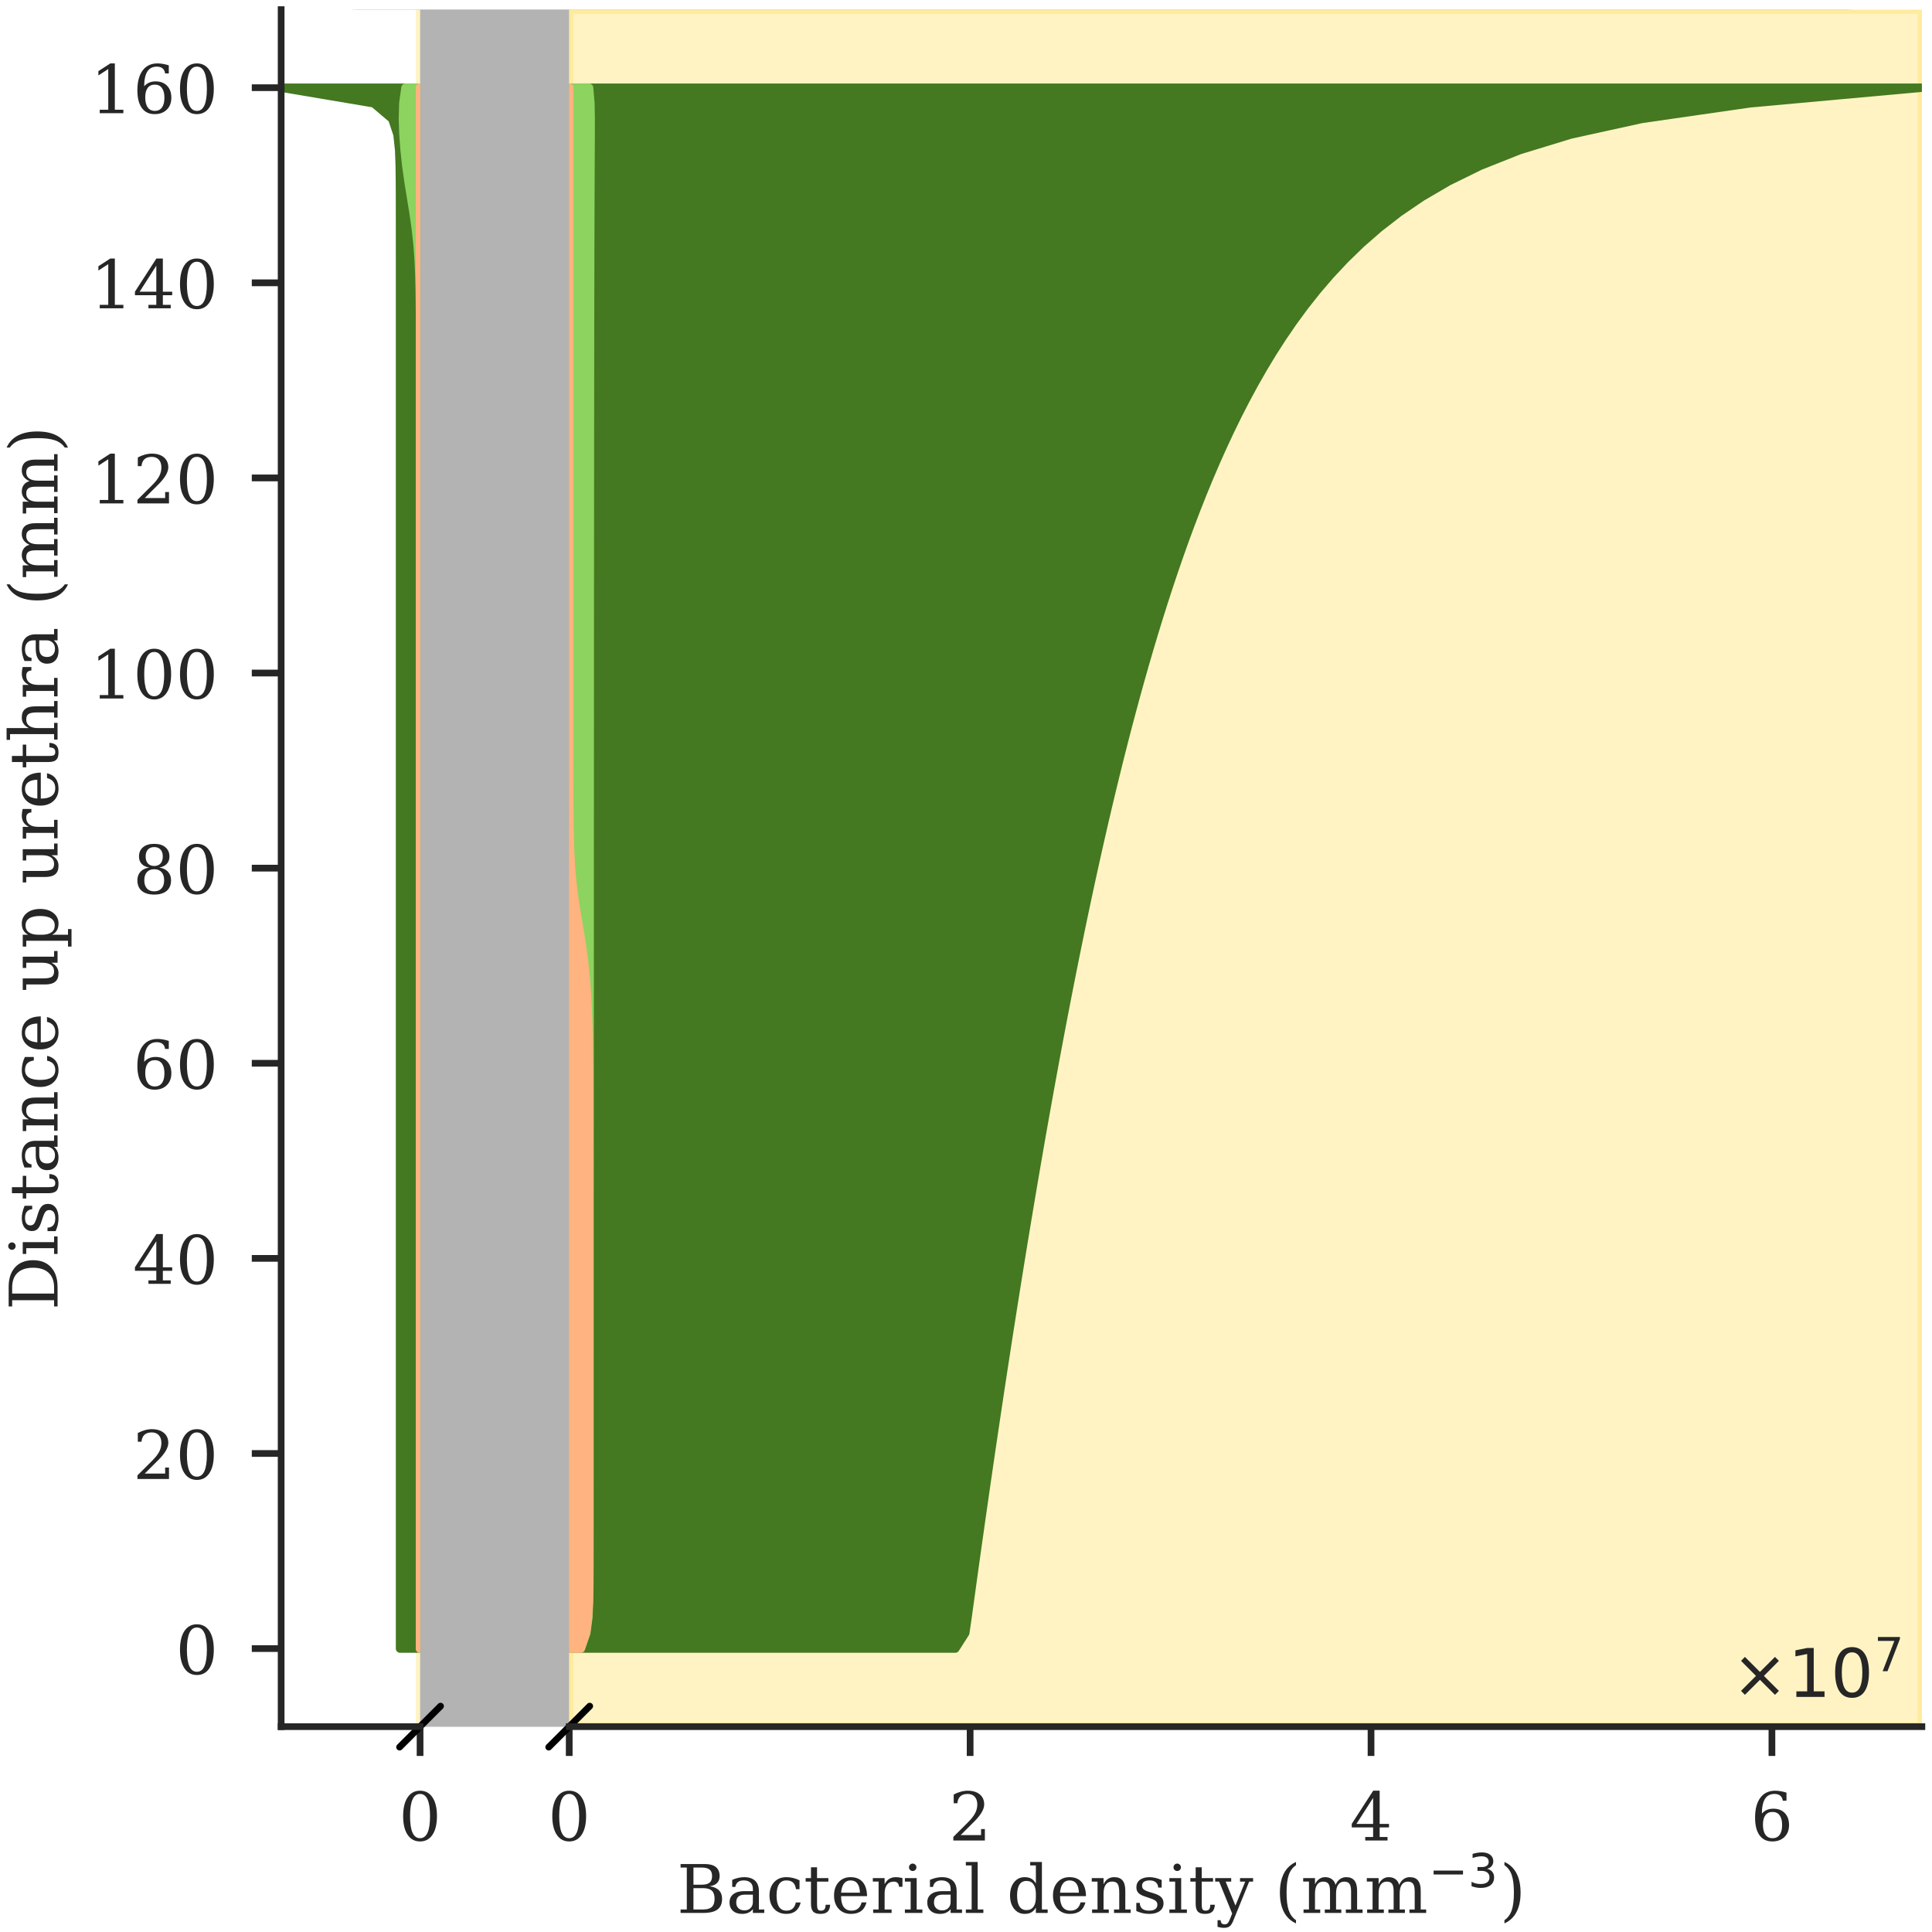 <?xml version="1.0" encoding="utf-8" standalone="no"?>
<!DOCTYPE svg PUBLIC "-//W3C//DTD SVG 1.1//EN"
  "http://www.w3.org/Graphics/SVG/1.1/DTD/svg11.dtd">
<!-- Created with matplotlib (https://matplotlib.org/) -->
<svg height="230.4pt" version="1.1" viewBox="0 0 230.4 230.4" width="230.4pt" xmlns="http://www.w3.org/2000/svg" xmlns:xlink="http://www.w3.org/1999/xlink">
 <defs>
  <style type="text/css">
*{stroke-linecap:butt;stroke-linejoin:round;}
  </style>
 </defs>
 <g id="figure_1">
  <g id="patch_1">
   <path d="M 0 230.4 
L 230.4 230.4 
L 230.4 0 
L 0 0 
z
" style="fill:#ffffff;"/>
  </g>
  <g id="axes_1">
   <g id="patch_2">
    <path clip-path="url(#pd855b64ef5)" d="M 42.422 205.908 
L 42.422 1.152 
L 220.3 1.152 
L 220.3 205.908 
z
" style="fill:#b3b3b3;stroke:#b3b3b3;stroke-linejoin:miter;"/>
   </g>
  </g>
  <g id="axes_2">
   <g id="patch_3">
    <path d="M 33.528 205.908 
L 50.094 205.908 
L 50.094 1.152 
L 33.528 1.152 
z
" style="fill:#ffffff;"/>
   </g>
   <g id="matplotlib.axis_1">
    <g id="xtick_1">
     <g id="line2d_1">
      <defs>
       <path d="M 0 0 
L 0 3.5 
" id="m059492975d" style="stroke:#262626;stroke-width:0.8;"/>
      </defs>
      <g>
       <use style="fill:#262626;stroke:#262626;stroke-width:0.8;" x="50.094" xlink:href="#m059492975d" y="205.908"/>
      </g>
     </g>
     <g id="text_1">
      <!-- 0 -->
      <defs>
       <path d="M 31.781 3.422 
Q 39.266 3.422 42.969 11.625 
Q 46.688 19.828 46.688 36.375 
Q 46.688 52.984 42.969 61.188 
Q 39.266 69.391 31.781 69.391 
Q 24.312 69.391 20.594 61.188 
Q 16.891 52.984 16.891 36.375 
Q 16.891 19.828 20.594 11.625 
Q 24.312 3.422 31.781 3.422 
z
M 31.781 -1.422 
Q 19.922 -1.422 13.25 8.531 
Q 6.594 18.5 6.594 36.375 
Q 6.594 54.297 13.25 64.25 
Q 19.922 74.219 31.781 74.219 
Q 43.703 74.219 50.344 64.25 
Q 56.984 54.297 56.984 36.375 
Q 56.984 18.5 50.344 8.531 
Q 43.703 -1.422 31.781 -1.422 
z
" id="DejaVuSerif-48"/>
      </defs>
      <g style="fill:#262626;" transform="translate(47.549 219.487)scale(0.08 -0.08)">
       <use xlink:href="#DejaVuSerif-48"/>
      </g>
     </g>
    </g>
   </g>
   <g id="matplotlib.axis_2">
    <g id="ytick_1">
     <g id="line2d_2">
      <defs>
       <path d="M 0 0 
L -3.5 0 
" id="mec5caf99c3" style="stroke:#262626;stroke-width:0.8;"/>
      </defs>
      <g>
       <use style="fill:#262626;stroke:#262626;stroke-width:0.8;" x="33.528" xlink:href="#mec5caf99c3" y="196.601"/>
      </g>
     </g>
     <g id="text_2">
      <!-- 0 -->
      <g style="fill:#262626;" transform="translate(20.938 199.64)scale(0.08 -0.08)">
       <use xlink:href="#DejaVuSerif-48"/>
      </g>
     </g>
    </g>
    <g id="ytick_2">
     <g id="line2d_3">
      <g>
       <use style="fill:#262626;stroke:#262626;stroke-width:0.8;" x="33.528" xlink:href="#mec5caf99c3" y="173.333"/>
      </g>
     </g>
     <g id="text_3">
      <!-- 20 -->
      <defs>
       <path d="M 12.797 55.516 
L 7.328 55.516 
L 7.328 68.5 
Q 12.547 71.297 17.844 72.75 
Q 23.141 74.219 28.219 74.219 
Q 39.594 74.219 46.188 68.703 
Q 52.781 63.188 52.781 53.719 
Q 52.781 43.016 37.844 28.125 
Q 36.672 27 36.078 26.422 
L 17.672 8.016 
L 48.094 8.016 
L 48.094 17 
L 53.812 17 
L 53.812 0 
L 6.781 0 
L 6.781 5.328 
L 28.906 27.391 
Q 36.234 34.719 39.359 40.844 
Q 42.484 46.969 42.484 53.719 
Q 42.484 61.078 38.641 65.234 
Q 34.812 69.391 28.078 69.391 
Q 21.094 69.391 17.281 65.922 
Q 13.484 62.453 12.797 55.516 
z
" id="DejaVuSerif-50"/>
      </defs>
      <g style="fill:#262626;" transform="translate(15.848 176.373)scale(0.08 -0.08)">
       <use xlink:href="#DejaVuSerif-50"/>
       <use x="63.623" xlink:href="#DejaVuSerif-48"/>
      </g>
     </g>
    </g>
    <g id="ytick_3">
     <g id="line2d_4">
      <g>
       <use style="fill:#262626;stroke:#262626;stroke-width:0.8;" x="33.528" xlink:href="#mec5caf99c3" y="150.065"/>
      </g>
     </g>
     <g id="text_4">
      <!-- 40 -->
      <defs>
       <path d="M 34.906 24.703 
L 34.906 63.484 
L 10.016 24.703 
z
M 56.391 0 
L 23.188 0 
L 23.188 5.172 
L 34.906 5.172 
L 34.906 19.484 
L 3.078 19.484 
L 3.078 24.812 
L 35.016 74.219 
L 44.672 74.219 
L 44.672 24.703 
L 58.594 24.703 
L 58.594 19.484 
L 44.672 19.484 
L 44.672 5.172 
L 56.391 5.172 
z
" id="DejaVuSerif-52"/>
      </defs>
      <g style="fill:#262626;" transform="translate(15.848 153.105)scale(0.08 -0.08)">
       <use xlink:href="#DejaVuSerif-52"/>
       <use x="63.623" xlink:href="#DejaVuSerif-48"/>
      </g>
     </g>
    </g>
    <g id="ytick_4">
     <g id="line2d_5">
      <g>
       <use style="fill:#262626;stroke:#262626;stroke-width:0.8;" x="33.528" xlink:href="#mec5caf99c3" y="126.798"/>
      </g>
     </g>
     <g id="text_5">
      <!-- 60 -->
      <defs>
       <path d="M 32.719 3.422 
Q 39.594 3.422 43.297 8.469 
Q 47.016 13.531 47.016 23 
Q 47.016 32.469 43.297 37.516 
Q 39.594 42.578 32.719 42.578 
Q 25.734 42.578 22.062 37.688 
Q 18.406 32.812 18.406 23.578 
Q 18.406 13.875 22.109 8.641 
Q 25.828 3.422 32.719 3.422 
z
M 16.797 40.141 
Q 20.125 43.797 24.312 45.594 
Q 28.516 47.406 33.797 47.406 
Q 44.672 47.406 51 40.859 
Q 57.328 34.328 57.328 23 
Q 57.328 11.922 50.516 5.25 
Q 43.703 -1.422 32.328 -1.422 
Q 19.969 -1.422 13.328 7.781 
Q 6.688 17 6.688 34.078 
Q 6.688 53.219 14.547 63.719 
Q 22.406 74.219 36.719 74.219 
Q 40.578 74.219 44.828 73.484 
Q 49.078 72.75 53.516 71.297 
L 53.516 59.281 
L 48 59.281 
Q 47.406 64.203 44.234 66.797 
Q 41.062 69.391 35.688 69.391 
Q 26.219 69.391 21.578 62.203 
Q 16.938 55.031 16.797 40.141 
z
" id="DejaVuSerif-54"/>
      </defs>
      <g style="fill:#262626;" transform="translate(15.848 129.837)scale(0.08 -0.08)">
       <use xlink:href="#DejaVuSerif-54"/>
       <use x="63.623" xlink:href="#DejaVuSerif-48"/>
      </g>
     </g>
    </g>
    <g id="ytick_5">
     <g id="line2d_6">
      <g>
       <use style="fill:#262626;stroke:#262626;stroke-width:0.8;" x="33.528" xlink:href="#mec5caf99c3" y="103.53"/>
      </g>
     </g>
     <g id="text_6">
      <!-- 80 -->
      <defs>
       <path d="M 46.578 19.922 
Q 46.578 27.734 42.688 32.047 
Q 38.812 36.375 31.781 36.375 
Q 24.75 36.375 20.875 32.047 
Q 17 27.734 17 19.922 
Q 17 12.062 20.875 7.734 
Q 24.75 3.422 31.781 3.422 
Q 38.812 3.422 42.688 7.734 
Q 46.578 12.062 46.578 19.922 
z
M 44.578 55.328 
Q 44.578 61.969 41.203 65.672 
Q 37.844 69.391 31.781 69.391 
Q 25.781 69.391 22.391 65.672 
Q 19 61.969 19 55.328 
Q 19 48.641 22.391 44.922 
Q 25.781 41.219 31.781 41.219 
Q 37.844 41.219 41.203 44.922 
Q 44.578 48.641 44.578 55.328 
z
M 39.312 38.812 
Q 47.609 37.703 52.25 32.688 
Q 56.891 27.688 56.891 19.922 
Q 56.891 9.672 50.391 4.125 
Q 43.891 -1.422 31.781 -1.422 
Q 19.734 -1.422 13.203 4.125 
Q 6.688 9.672 6.688 19.922 
Q 6.688 27.688 11.328 32.688 
Q 15.969 37.703 24.312 38.812 
Q 16.938 40.141 13 44.406 
Q 9.078 48.688 9.078 55.328 
Q 9.078 64.109 15.125 69.156 
Q 21.188 74.219 31.781 74.219 
Q 42.391 74.219 48.438 69.156 
Q 54.5 64.109 54.5 55.328 
Q 54.5 48.688 50.562 44.406 
Q 46.625 40.141 39.312 38.812 
z
" id="DejaVuSerif-56"/>
      </defs>
      <g style="fill:#262626;" transform="translate(15.848 106.569)scale(0.08 -0.08)">
       <use xlink:href="#DejaVuSerif-56"/>
       <use x="63.623" xlink:href="#DejaVuSerif-48"/>
      </g>
     </g>
    </g>
    <g id="ytick_6">
     <g id="line2d_7">
      <g>
       <use style="fill:#262626;stroke:#262626;stroke-width:0.8;" x="33.528" xlink:href="#mec5caf99c3" y="80.262"/>
      </g>
     </g>
     <g id="text_7">
      <!-- 100 -->
      <defs>
       <path d="M 14.203 0 
L 14.203 5.172 
L 26.906 5.172 
L 26.906 65.828 
L 12.203 56.297 
L 12.203 62.703 
L 29.984 74.219 
L 36.719 74.219 
L 36.719 5.172 
L 49.422 5.172 
L 49.422 0 
z
" id="DejaVuSerif-49"/>
      </defs>
      <g style="fill:#262626;" transform="translate(10.758 83.302)scale(0.08 -0.08)">
       <use xlink:href="#DejaVuSerif-49"/>
       <use x="63.623" xlink:href="#DejaVuSerif-48"/>
       <use x="127.246" xlink:href="#DejaVuSerif-48"/>
      </g>
     </g>
    </g>
    <g id="ytick_7">
     <g id="line2d_8">
      <g>
       <use style="fill:#262626;stroke:#262626;stroke-width:0.8;" x="33.528" xlink:href="#mec5caf99c3" y="56.995"/>
      </g>
     </g>
     <g id="text_8">
      <!-- 120 -->
      <g style="fill:#262626;" transform="translate(10.758 60.034)scale(0.08 -0.08)">
       <use xlink:href="#DejaVuSerif-49"/>
       <use x="63.623" xlink:href="#DejaVuSerif-50"/>
       <use x="127.246" xlink:href="#DejaVuSerif-48"/>
      </g>
     </g>
    </g>
    <g id="ytick_8">
     <g id="line2d_9">
      <g>
       <use style="fill:#262626;stroke:#262626;stroke-width:0.8;" x="33.528" xlink:href="#mec5caf99c3" y="33.727"/>
      </g>
     </g>
     <g id="text_9">
      <!-- 140 -->
      <g style="fill:#262626;" transform="translate(10.758 36.766)scale(0.08 -0.08)">
       <use xlink:href="#DejaVuSerif-49"/>
       <use x="63.623" xlink:href="#DejaVuSerif-52"/>
       <use x="127.246" xlink:href="#DejaVuSerif-48"/>
      </g>
     </g>
    </g>
    <g id="ytick_9">
     <g id="line2d_10">
      <g>
       <use style="fill:#262626;stroke:#262626;stroke-width:0.8;" x="33.528" xlink:href="#mec5caf99c3" y="10.459"/>
      </g>
     </g>
     <g id="text_10">
      <!-- 160 -->
      <g style="fill:#262626;" transform="translate(10.758 13.498)scale(0.08 -0.08)">
       <use xlink:href="#DejaVuSerif-49"/>
       <use x="63.623" xlink:href="#DejaVuSerif-54"/>
       <use x="127.246" xlink:href="#DejaVuSerif-48"/>
      </g>
     </g>
    </g>
   </g>
   <g id="patch_4">
    <path clip-path="url(#pd34212d9fd)" d="M 50.094 205.908 
L 50.094 1.152 
L 211.406 1.152 
L 211.406 205.908 
z
" style="fill:#ffdd55;opacity:0.35;stroke:#ffdd55;stroke-linejoin:miter;"/>
   </g>
   <g id="PolyCollection_1">
    <defs>
     <path d="M 50.094 -33.799 
L 96.134 -33.799 
L 97.326 -35.661 
L 97.598 -37.522 
L 97.853 -39.383 
L 98.11 -41.245 
L 98.368 -43.106 
L 98.628 -44.968 
L 98.89 -46.829 
L 99.154 -48.69 
L 99.42 -50.552 
L 99.687 -52.413 
L 99.957 -54.275 
L 100.228 -56.136 
L 100.501 -57.998 
L 100.777 -59.859 
L 101.054 -61.72 
L 101.334 -63.582 
L 101.615 -65.443 
L 101.899 -67.305 
L 102.186 -69.166 
L 102.474 -71.027 
L 102.765 -72.889 
L 103.059 -74.75 
L 103.355 -76.612 
L 103.653 -78.473 
L 103.954 -80.335 
L 104.258 -82.196 
L 104.565 -84.057 
L 104.875 -85.919 
L 105.187 -87.78 
L 105.503 -89.642 
L 105.822 -91.503 
L 106.144 -93.364 
L 106.469 -95.226 
L 106.798 -97.087 
L 107.131 -98.949 
L 107.467 -100.81 
L 107.807 -102.672 
L 108.151 -104.533 
L 108.5 -106.394 
L 108.852 -108.256 
L 109.209 -110.117 
L 109.571 -111.979 
L 109.938 -113.84 
L 110.309 -115.701 
L 110.686 -117.563 
L 111.068 -119.424 
L 111.456 -121.286 
L 111.85 -123.147 
L 112.25 -125.009 
L 112.657 -126.87 
L 113.07 -128.731 
L 113.491 -130.593 
L 113.919 -132.454 
L 114.355 -134.316 
L 114.799 -136.177 
L 115.252 -138.039 
L 115.714 -139.9 
L 116.185 -141.761 
L 116.667 -143.623 
L 117.159 -145.484 
L 117.663 -147.346 
L 118.178 -149.207 
L 118.706 -151.068 
L 119.247 -152.93 
L 119.803 -154.791 
L 120.374 -156.653 
L 120.961 -158.514 
L 121.565 -160.376 
L 122.188 -162.237 
L 122.83 -164.098 
L 123.494 -165.96 
L 124.18 -167.821 
L 124.891 -169.683 
L 125.628 -171.544 
L 126.394 -173.405 
L 127.192 -175.267 
L 128.023 -177.128 
L 128.892 -178.99 
L 129.802 -180.851 
L 130.757 -182.713 
L 131.762 -184.574 
L 132.823 -186.435 
L 133.947 -188.297 
L 135.141 -190.158 
L 136.415 -192.02 
L 137.782 -193.881 
L 139.254 -195.742 
L 140.85 -197.604 
L 142.592 -199.465 
L 144.509 -201.327 
L 146.64 -203.188 
L 149.036 -205.05 
L 151.771 -206.911 
L 154.952 -208.772 
L 158.746 -210.634 
L 163.434 -212.495 
L 169.523 -214.357 
L 178.002 -216.218 
L 190.902 -218.079 
L 211.389 -219.941 
L 50.094 -219.941 
L 50.094 -219.941 
L 50.094 -218.079 
L 50.094 -216.218 
L 50.094 -214.357 
L 50.094 -212.495 
L 50.094 -210.634 
L 50.094 -208.772 
L 50.094 -206.911 
L 50.094 -205.05 
L 50.094 -203.188 
L 50.094 -201.327 
L 50.094 -199.465 
L 50.094 -197.604 
L 50.094 -195.742 
L 50.094 -193.881 
L 50.094 -192.02 
L 50.094 -190.158 
L 50.094 -188.297 
L 50.094 -186.435 
L 50.094 -184.574 
L 50.094 -182.713 
L 50.094 -180.851 
L 50.094 -178.99 
L 50.094 -177.128 
L 50.094 -175.267 
L 50.094 -173.405 
L 50.094 -171.544 
L 50.094 -169.683 
L 50.094 -167.821 
L 50.094 -165.96 
L 50.094 -164.098 
L 50.094 -162.237 
L 50.094 -160.376 
L 50.094 -158.514 
L 50.094 -156.653 
L 50.094 -154.791 
L 50.094 -152.93 
L 50.094 -151.068 
L 50.094 -149.207 
L 50.094 -147.346 
L 50.094 -145.484 
L 50.094 -143.623 
L 50.094 -141.761 
L 50.094 -139.9 
L 50.094 -138.039 
L 50.094 -136.177 
L 50.094 -134.316 
L 50.094 -132.454 
L 50.094 -130.593 
L 50.094 -128.731 
L 50.094 -126.87 
L 50.094 -125.009 
L 50.094 -123.147 
L 50.094 -121.286 
L 50.094 -119.424 
L 50.094 -117.563 
L 50.094 -115.701 
L 50.094 -113.84 
L 50.094 -111.979 
L 50.094 -110.117 
L 50.094 -108.256 
L 50.094 -106.394 
L 50.094 -104.533 
L 50.094 -102.672 
L 50.094 -100.81 
L 50.094 -98.949 
L 50.094 -97.087 
L 50.094 -95.226 
L 50.094 -93.364 
L 50.094 -91.503 
L 50.094 -89.642 
L 50.094 -87.78 
L 50.094 -85.919 
L 50.094 -84.057 
L 50.094 -82.196 
L 50.094 -80.335 
L 50.094 -78.473 
L 50.094 -76.612 
L 50.094 -74.75 
L 50.094 -72.889 
L 50.094 -71.027 
L 50.094 -69.166 
L 50.094 -67.305 
L 50.094 -65.443 
L 50.094 -63.582 
L 50.094 -61.72 
L 50.094 -59.859 
L 50.094 -57.998 
L 50.094 -56.136 
L 50.094 -54.275 
L 50.094 -52.413 
L 50.094 -50.552 
L 50.094 -48.69 
L 50.094 -46.829 
L 50.094 -44.968 
L 50.094 -43.106 
L 50.094 -41.245 
L 50.094 -39.383 
L 50.094 -37.522 
L 50.094 -35.661 
L 50.094 -33.799 
z
" id="mb694ed7aae" style="stroke:#447821;"/>
    </defs>
    <g clip-path="url(#pd34212d9fd)">
     <use style="fill:#447821;stroke:#447821;" x="0" xlink:href="#mb694ed7aae" y="230.4"/>
    </g>
   </g>
   <g id="PolyCollection_2">
    <defs>
     <path d="M 50.094 -33.799 
L 47.704 -33.799 
L 47.704 -35.661 
L 47.704 -37.522 
L 47.704 -39.383 
L 47.704 -41.245 
L 47.704 -43.106 
L 47.704 -44.968 
L 47.704 -46.829 
L 47.704 -48.69 
L 47.704 -50.552 
L 47.704 -52.413 
L 47.704 -54.275 
L 47.704 -56.136 
L 47.704 -57.998 
L 47.704 -59.859 
L 47.704 -61.72 
L 47.704 -63.582 
L 47.704 -65.443 
L 47.704 -67.305 
L 47.704 -69.166 
L 47.704 -71.027 
L 47.704 -72.889 
L 47.704 -74.75 
L 47.704 -76.612 
L 47.704 -78.473 
L 47.704 -80.335 
L 47.704 -82.196 
L 47.704 -84.057 
L 47.704 -85.919 
L 47.704 -87.78 
L 47.704 -89.642 
L 47.704 -91.503 
L 47.704 -93.364 
L 47.704 -95.226 
L 47.704 -97.087 
L 47.704 -98.949 
L 47.704 -100.81 
L 47.704 -102.672 
L 47.704 -104.533 
L 47.704 -106.394 
L 47.704 -108.256 
L 47.704 -110.117 
L 47.704 -111.979 
L 47.704 -113.84 
L 47.704 -115.701 
L 47.704 -117.563 
L 47.704 -119.424 
L 47.704 -121.286 
L 47.704 -123.147 
L 47.704 -125.009 
L 47.704 -126.87 
L 47.704 -128.731 
L 47.704 -130.593 
L 47.704 -132.454 
L 47.704 -134.316 
L 47.704 -136.177 
L 47.704 -138.039 
L 47.704 -139.9 
L 47.704 -141.761 
L 47.704 -143.623 
L 47.704 -145.484 
L 47.704 -147.346 
L 47.704 -149.207 
L 47.704 -151.068 
L 47.704 -152.93 
L 47.704 -154.791 
L 47.704 -156.653 
L 47.704 -158.514 
L 47.704 -160.376 
L 47.704 -162.237 
L 47.704 -164.098 
L 47.704 -165.96 
L 47.704 -167.821 
L 47.704 -169.683 
L 47.704 -171.544 
L 47.704 -173.405 
L 47.704 -175.267 
L 47.704 -177.128 
L 47.704 -178.99 
L 47.704 -180.851 
L 47.704 -182.713 
L 47.704 -184.574 
L 47.704 -186.435 
L 47.704 -188.297 
L 47.704 -190.158 
L 47.704 -192.02 
L 47.704 -193.881 
L 47.704 -195.742 
L 47.704 -197.604 
L 47.704 -199.465 
L 47.703 -201.327 
L 47.703 -203.188 
L 47.702 -205.05 
L 47.699 -206.911 
L 47.691 -208.772 
L 47.668 -210.634 
L 47.601 -212.495 
L 47.401 -214.357 
L 46.781 -216.218 
L 44.584 -218.079 
L 33.528 -219.941 
L 50.094 -219.941 
L 50.094 -219.941 
L 50.094 -218.079 
L 50.094 -216.218 
L 50.094 -214.357 
L 50.094 -212.495 
L 50.094 -210.634 
L 50.094 -208.772 
L 50.094 -206.911 
L 50.094 -205.05 
L 50.094 -203.188 
L 50.094 -201.327 
L 50.094 -199.465 
L 50.094 -197.604 
L 50.094 -195.742 
L 50.094 -193.881 
L 50.094 -192.02 
L 50.094 -190.158 
L 50.094 -188.297 
L 50.094 -186.435 
L 50.094 -184.574 
L 50.094 -182.713 
L 50.094 -180.851 
L 50.094 -178.99 
L 50.094 -177.128 
L 50.094 -175.267 
L 50.094 -173.405 
L 50.094 -171.544 
L 50.094 -169.683 
L 50.094 -167.821 
L 50.094 -165.96 
L 50.094 -164.098 
L 50.094 -162.237 
L 50.094 -160.376 
L 50.094 -158.514 
L 50.094 -156.653 
L 50.094 -154.791 
L 50.094 -152.93 
L 50.094 -151.068 
L 50.094 -149.207 
L 50.094 -147.346 
L 50.094 -145.484 
L 50.094 -143.623 
L 50.094 -141.761 
L 50.094 -139.9 
L 50.094 -138.039 
L 50.094 -136.177 
L 50.094 -134.316 
L 50.094 -132.454 
L 50.094 -130.593 
L 50.094 -128.731 
L 50.094 -126.87 
L 50.094 -125.009 
L 50.094 -123.147 
L 50.094 -121.286 
L 50.094 -119.424 
L 50.094 -117.563 
L 50.094 -115.701 
L 50.094 -113.84 
L 50.094 -111.979 
L 50.094 -110.117 
L 50.094 -108.256 
L 50.094 -106.394 
L 50.094 -104.533 
L 50.094 -102.672 
L 50.094 -100.81 
L 50.094 -98.949 
L 50.094 -97.087 
L 50.094 -95.226 
L 50.094 -93.364 
L 50.094 -91.503 
L 50.094 -89.642 
L 50.094 -87.78 
L 50.094 -85.919 
L 50.094 -84.057 
L 50.094 -82.196 
L 50.094 -80.335 
L 50.094 -78.473 
L 50.094 -76.612 
L 50.094 -74.75 
L 50.094 -72.889 
L 50.094 -71.027 
L 50.094 -69.166 
L 50.094 -67.305 
L 50.094 -65.443 
L 50.094 -63.582 
L 50.094 -61.72 
L 50.094 -59.859 
L 50.094 -57.998 
L 50.094 -56.136 
L 50.094 -54.275 
L 50.094 -52.413 
L 50.094 -50.552 
L 50.094 -48.69 
L 50.094 -46.829 
L 50.094 -44.968 
L 50.094 -43.106 
L 50.094 -41.245 
L 50.094 -39.383 
L 50.094 -37.522 
L 50.094 -35.661 
L 50.094 -33.799 
z
" id="mef5edacd6c" style="stroke:#447821;"/>
    </defs>
    <g clip-path="url(#pd34212d9fd)">
     <use style="fill:#447821;stroke:#447821;" x="0" xlink:href="#mef5edacd6c" y="230.4"/>
    </g>
   </g>
   <g id="line2d_11">
    <path d="M 47.65 208.352 
L 52.538 203.464 
" style="fill:none;stroke:#000000;stroke-linecap:round;stroke-width:0.8;"/>
   </g>
   <g id="patch_5">
    <path d="M 33.528 205.908 
L 33.528 1.152 
" style="fill:none;stroke:#262626;stroke-linecap:square;stroke-linejoin:miter;stroke-width:0.8;"/>
   </g>
   <g id="patch_6">
    <path d="M 33.528 205.908 
L 50.094 205.908 
" style="fill:none;stroke:#262626;stroke-linecap:square;stroke-linejoin:miter;stroke-width:0.8;"/>
   </g>
   <g id="PolyCollection_3">
    <defs>
     <path d="M 50.094 -33.799 
L 51.49 -33.799 
L 52.136 -35.661 
L 52.38 -37.522 
L 52.468 -39.383 
L 52.498 -41.245 
L 52.509 -43.106 
L 52.513 -44.968 
L 52.515 -46.829 
L 52.516 -48.69 
L 52.516 -50.552 
L 52.517 -52.413 
L 52.517 -54.275 
L 52.517 -56.136 
L 52.518 -57.998 
L 52.518 -59.859 
L 52.518 -61.72 
L 52.519 -63.582 
L 52.519 -65.443 
L 52.52 -67.305 
L 52.52 -69.166 
L 52.52 -71.027 
L 52.521 -72.889 
L 52.521 -74.75 
L 52.522 -76.612 
L 52.522 -78.473 
L 52.522 -80.335 
L 52.523 -82.196 
L 52.523 -84.057 
L 52.524 -85.919 
L 52.524 -87.78 
L 52.525 -89.642 
L 52.525 -91.503 
L 52.526 -93.364 
L 52.526 -95.226 
L 52.527 -97.087 
L 52.527 -98.949 
L 52.528 -100.81 
L 52.528 -102.672 
L 52.529 -104.533 
L 52.529 -106.394 
L 52.53 -108.256 
L 52.53 -110.117 
L 52.531 -111.979 
L 52.532 -113.84 
L 52.532 -115.701 
L 52.533 -117.563 
L 52.533 -119.424 
L 52.534 -121.286 
L 52.535 -123.147 
L 52.535 -125.009 
L 52.536 -126.87 
L 52.537 -128.731 
L 52.537 -130.593 
L 52.538 -132.454 
L 52.539 -134.316 
L 52.54 -136.177 
L 52.54 -138.039 
L 52.541 -139.9 
L 52.542 -141.761 
L 52.543 -143.623 
L 52.544 -145.484 
L 52.545 -147.346 
L 52.545 -149.207 
L 52.546 -151.068 
L 52.547 -152.93 
L 52.548 -154.791 
L 52.55 -156.653 
L 52.551 -158.514 
L 52.552 -160.376 
L 52.553 -162.237 
L 52.554 -164.098 
L 52.555 -165.96 
L 52.557 -167.821 
L 52.558 -169.683 
L 52.56 -171.544 
L 52.561 -173.405 
L 52.563 -175.267 
L 52.564 -177.128 
L 52.566 -178.99 
L 52.568 -180.851 
L 52.57 -182.713 
L 52.572 -184.574 
L 52.575 -186.435 
L 52.577 -188.297 
L 52.58 -190.158 
L 52.583 -192.02 
L 52.586 -193.881 
L 52.589 -195.742 
L 52.593 -197.604 
L 52.597 -199.465 
L 52.601 -201.327 
L 52.606 -203.188 
L 52.612 -205.05 
L 52.619 -206.911 
L 52.626 -208.772 
L 52.635 -210.634 
L 52.645 -212.495 
L 52.654 -214.357 
L 52.656 -216.218 
L 52.625 -218.079 
L 52.463 -219.941 
L 50.094 -219.941 
L 50.094 -219.941 
L 50.094 -218.079 
L 50.094 -216.218 
L 50.094 -214.357 
L 50.094 -212.495 
L 50.094 -210.634 
L 50.094 -208.772 
L 50.094 -206.911 
L 50.094 -205.05 
L 50.094 -203.188 
L 50.094 -201.327 
L 50.094 -199.465 
L 50.094 -197.604 
L 50.094 -195.742 
L 50.094 -193.881 
L 50.094 -192.02 
L 50.094 -190.158 
L 50.094 -188.297 
L 50.094 -186.435 
L 50.094 -184.574 
L 50.094 -182.713 
L 50.094 -180.851 
L 50.094 -178.99 
L 50.094 -177.128 
L 50.094 -175.267 
L 50.094 -173.405 
L 50.094 -171.544 
L 50.094 -169.683 
L 50.094 -167.821 
L 50.094 -165.96 
L 50.094 -164.098 
L 50.094 -162.237 
L 50.094 -160.376 
L 50.094 -158.514 
L 50.094 -156.653 
L 50.094 -154.791 
L 50.094 -152.93 
L 50.094 -151.068 
L 50.094 -149.207 
L 50.094 -147.346 
L 50.094 -145.484 
L 50.094 -143.623 
L 50.094 -141.761 
L 50.094 -139.9 
L 50.094 -138.039 
L 50.094 -136.177 
L 50.094 -134.316 
L 50.094 -132.454 
L 50.094 -130.593 
L 50.094 -128.731 
L 50.094 -126.87 
L 50.094 -125.009 
L 50.094 -123.147 
L 50.094 -121.286 
L 50.094 -119.424 
L 50.094 -117.563 
L 50.094 -115.701 
L 50.094 -113.84 
L 50.094 -111.979 
L 50.094 -110.117 
L 50.094 -108.256 
L 50.094 -106.394 
L 50.094 -104.533 
L 50.094 -102.672 
L 50.094 -100.81 
L 50.094 -98.949 
L 50.094 -97.087 
L 50.094 -95.226 
L 50.094 -93.364 
L 50.094 -91.503 
L 50.094 -89.642 
L 50.094 -87.78 
L 50.094 -85.919 
L 50.094 -84.057 
L 50.094 -82.196 
L 50.094 -80.335 
L 50.094 -78.473 
L 50.094 -76.612 
L 50.094 -74.75 
L 50.094 -72.889 
L 50.094 -71.027 
L 50.094 -69.166 
L 50.094 -67.305 
L 50.094 -65.443 
L 50.094 -63.582 
L 50.094 -61.72 
L 50.094 -59.859 
L 50.094 -57.998 
L 50.094 -56.136 
L 50.094 -54.275 
L 50.094 -52.413 
L 50.094 -50.552 
L 50.094 -48.69 
L 50.094 -46.829 
L 50.094 -44.968 
L 50.094 -43.106 
L 50.094 -41.245 
L 50.094 -39.383 
L 50.094 -37.522 
L 50.094 -35.661 
L 50.094 -33.799 
z
" id="mdd0e674ca3" style="stroke:#8dd35f;"/>
    </defs>
    <g clip-path="url(#pd34212d9fd)">
     <use style="fill:#8dd35f;stroke:#8dd35f;" x="0" xlink:href="#mdd0e674ca3" y="230.4"/>
    </g>
   </g>
   <g id="PolyCollection_4">
    <defs>
     <path d="M 50.094 -33.799 
L 50.094 -33.799 
L 50.094 -35.661 
L 50.094 -37.522 
L 50.094 -39.383 
L 50.094 -41.245 
L 50.094 -43.106 
L 50.094 -44.968 
L 50.094 -46.829 
L 50.094 -48.69 
L 50.094 -50.552 
L 50.094 -52.413 
L 50.094 -54.275 
L 50.094 -56.136 
L 50.094 -57.998 
L 50.094 -59.859 
L 50.094 -61.72 
L 50.094 -63.582 
L 50.094 -65.443 
L 50.094 -67.305 
L 50.094 -69.166 
L 50.094 -71.027 
L 50.094 -72.889 
L 50.094 -74.75 
L 50.094 -76.612 
L 50.094 -78.473 
L 50.094 -80.335 
L 50.094 -82.196 
L 50.094 -84.057 
L 50.094 -85.919 
L 50.094 -87.78 
L 50.094 -89.642 
L 50.094 -91.503 
L 50.094 -93.364 
L 50.094 -95.226 
L 50.094 -97.087 
L 50.094 -98.949 
L 50.094 -100.81 
L 50.094 -102.672 
L 50.094 -104.533 
L 50.094 -106.394 
L 50.094 -108.256 
L 50.094 -110.117 
L 50.094 -111.979 
L 50.094 -113.84 
L 50.094 -115.701 
L 50.094 -117.563 
L 50.094 -119.424 
L 50.094 -121.286 
L 50.094 -123.147 
L 50.094 -125.009 
L 50.094 -126.87 
L 50.094 -128.731 
L 50.094 -130.593 
L 50.094 -132.454 
L 50.094 -134.316 
L 50.094 -136.177 
L 50.094 -138.039 
L 50.094 -139.9 
L 50.094 -141.761 
L 50.094 -143.623 
L 50.094 -145.484 
L 50.094 -147.346 
L 50.094 -149.207 
L 50.094 -151.068 
L 50.094 -152.93 
L 50.094 -154.791 
L 50.094 -156.653 
L 50.094 -158.514 
L 50.094 -160.376 
L 50.094 -162.237 
L 50.094 -164.098 
L 50.094 -165.96 
L 50.094 -167.821 
L 50.094 -169.683 
L 50.094 -171.544 
L 50.094 -173.405 
L 50.094 -175.267 
L 50.094 -177.128 
L 50.094 -178.99 
L 50.094 -180.851 
L 50.094 -182.713 
L 50.094 -184.574 
L 50.093 -186.435 
L 50.093 -188.297 
L 50.09 -190.158 
L 50.085 -192.02 
L 50.075 -193.881 
L 50.052 -195.742 
L 50.007 -197.604 
L 49.924 -199.465 
L 49.785 -201.327 
L 49.579 -203.188 
L 49.311 -205.05 
L 49.009 -206.911 
L 48.711 -208.772 
L 48.452 -210.634 
L 48.25 -212.495 
L 48.112 -214.357 
L 48.048 -216.218 
L 48.094 -218.079 
L 48.355 -219.941 
L 50.094 -219.941 
L 50.094 -219.941 
L 50.094 -218.079 
L 50.094 -216.218 
L 50.094 -214.357 
L 50.094 -212.495 
L 50.094 -210.634 
L 50.094 -208.772 
L 50.094 -206.911 
L 50.094 -205.05 
L 50.094 -203.188 
L 50.094 -201.327 
L 50.094 -199.465 
L 50.094 -197.604 
L 50.094 -195.742 
L 50.094 -193.881 
L 50.094 -192.02 
L 50.094 -190.158 
L 50.094 -188.297 
L 50.094 -186.435 
L 50.094 -184.574 
L 50.094 -182.713 
L 50.094 -180.851 
L 50.094 -178.99 
L 50.094 -177.128 
L 50.094 -175.267 
L 50.094 -173.405 
L 50.094 -171.544 
L 50.094 -169.683 
L 50.094 -167.821 
L 50.094 -165.96 
L 50.094 -164.098 
L 50.094 -162.237 
L 50.094 -160.376 
L 50.094 -158.514 
L 50.094 -156.653 
L 50.094 -154.791 
L 50.094 -152.93 
L 50.094 -151.068 
L 50.094 -149.207 
L 50.094 -147.346 
L 50.094 -145.484 
L 50.094 -143.623 
L 50.094 -141.761 
L 50.094 -139.9 
L 50.094 -138.039 
L 50.094 -136.177 
L 50.094 -134.316 
L 50.094 -132.454 
L 50.094 -130.593 
L 50.094 -128.731 
L 50.094 -126.87 
L 50.094 -125.009 
L 50.094 -123.147 
L 50.094 -121.286 
L 50.094 -119.424 
L 50.094 -117.563 
L 50.094 -115.701 
L 50.094 -113.84 
L 50.094 -111.979 
L 50.094 -110.117 
L 50.094 -108.256 
L 50.094 -106.394 
L 50.094 -104.533 
L 50.094 -102.672 
L 50.094 -100.81 
L 50.094 -98.949 
L 50.094 -97.087 
L 50.094 -95.226 
L 50.094 -93.364 
L 50.094 -91.503 
L 50.094 -89.642 
L 50.094 -87.78 
L 50.094 -85.919 
L 50.094 -84.057 
L 50.094 -82.196 
L 50.094 -80.335 
L 50.094 -78.473 
L 50.094 -76.612 
L 50.094 -74.75 
L 50.094 -72.889 
L 50.094 -71.027 
L 50.094 -69.166 
L 50.094 -67.305 
L 50.094 -65.443 
L 50.094 -63.582 
L 50.094 -61.72 
L 50.094 -59.859 
L 50.094 -57.998 
L 50.094 -56.136 
L 50.094 -54.275 
L 50.094 -52.413 
L 50.094 -50.552 
L 50.094 -48.69 
L 50.094 -46.829 
L 50.094 -44.968 
L 50.094 -43.106 
L 50.094 -41.245 
L 50.094 -39.383 
L 50.094 -37.522 
L 50.094 -35.661 
L 50.094 -33.799 
z
" id="m590e6f2699" style="stroke:#8dd35f;"/>
    </defs>
    <g clip-path="url(#pd34212d9fd)">
     <use style="fill:#8dd35f;stroke:#8dd35f;" x="0" xlink:href="#m590e6f2699" y="230.4"/>
    </g>
   </g>
   <g id="text_11">
    <!-- $\times 10^7$ -->
    <defs>
     <path d="M 70.125 53.719 
L 47.797 31.297 
L 70.125 8.984 
L 64.312 3.078 
L 41.891 25.484 
L 19.484 3.078 
L 13.719 8.984 
L 35.984 31.297 
L 13.719 53.719 
L 19.484 59.625 
L 41.891 37.203 
L 64.312 59.625 
z
" id="DejaVuSans-215"/>
     <path d="M 12.406 8.297 
L 28.516 8.297 
L 28.516 63.922 
L 10.984 60.406 
L 10.984 69.391 
L 28.422 72.906 
L 38.281 72.906 
L 38.281 8.297 
L 54.391 8.297 
L 54.391 0 
L 12.406 0 
z
" id="DejaVuSans-49"/>
     <path d="M 31.781 66.406 
Q 24.172 66.406 20.328 58.906 
Q 16.5 51.422 16.5 36.375 
Q 16.5 21.391 20.328 13.891 
Q 24.172 6.391 31.781 6.391 
Q 39.453 6.391 43.281 13.891 
Q 47.125 21.391 47.125 36.375 
Q 47.125 51.422 43.281 58.906 
Q 39.453 66.406 31.781 66.406 
z
M 31.781 74.219 
Q 44.047 74.219 50.516 64.516 
Q 56.984 54.828 56.984 36.375 
Q 56.984 17.969 50.516 8.266 
Q 44.047 -1.422 31.781 -1.422 
Q 19.531 -1.422 13.062 8.266 
Q 6.594 17.969 6.594 36.375 
Q 6.594 54.828 13.062 64.516 
Q 19.531 74.219 31.781 74.219 
z
" id="DejaVuSans-48"/>
     <path d="M 8.203 72.906 
L 55.078 72.906 
L 55.078 68.703 
L 28.609 0 
L 18.312 0 
L 43.219 64.594 
L 8.203 64.594 
z
" id="DejaVuSans-55"/>
    </defs>
    <g style="fill:#262626;" transform="translate(188.743 202.418)scale(0.08 -0.08)">
     <use transform="translate(0 0.684)" xlink:href="#DejaVuSans-215"/>
     <use transform="translate(83.789 0.684)" xlink:href="#DejaVuSans-49"/>
     <use transform="translate(147.412 0.684)" xlink:href="#DejaVuSans-48"/>
     <use transform="translate(211.992 38.966)scale(0.7)" xlink:href="#DejaVuSans-55"/>
    </g>
   </g>
   <g id="PolyCollection_5">
    <defs>
     <path d="M 50.094 -33.799 
L 51.459 -33.799 
L 52.102 -35.661 
L 52.348 -37.522 
L 52.437 -39.383 
L 52.468 -41.245 
L 52.479 -43.106 
L 52.483 -44.968 
L 52.484 -46.829 
L 52.484 -48.69 
L 52.484 -50.552 
L 52.485 -52.413 
L 52.485 -54.275 
L 52.485 -56.136 
L 52.485 -57.998 
L 52.485 -59.859 
L 52.485 -61.72 
L 52.485 -63.582 
L 52.485 -65.443 
L 52.485 -67.305 
L 52.485 -69.166 
L 52.485 -71.027 
L 52.485 -72.889 
L 52.485 -74.75 
L 52.484 -76.612 
L 52.484 -78.473 
L 52.484 -80.335 
L 52.484 -82.196 
L 52.484 -84.057 
L 52.484 -85.919 
L 52.484 -87.78 
L 52.483 -89.642 
L 52.482 -91.503 
L 52.481 -93.364 
L 52.479 -95.226 
L 52.476 -97.087 
L 52.471 -98.949 
L 52.463 -100.81 
L 52.451 -102.672 
L 52.433 -104.533 
L 52.405 -106.394 
L 52.362 -108.256 
L 52.297 -110.117 
L 52.201 -111.979 
L 52.062 -113.84 
L 51.872 -115.701 
L 51.624 -117.563 
L 51.33 -119.424 
L 51.015 -121.286 
L 50.72 -123.147 
L 50.481 -125.009 
L 50.312 -126.87 
L 50.208 -128.731 
L 50.149 -130.593 
L 50.12 -132.454 
L 50.105 -134.316 
L 50.099 -136.177 
L 50.096 -138.039 
L 50.095 -139.9 
L 50.094 -141.761 
L 50.094 -143.623 
L 50.094 -145.484 
L 50.094 -147.346 
L 50.094 -149.207 
L 50.094 -151.068 
L 50.094 -152.93 
L 50.094 -154.791 
L 50.094 -156.653 
L 50.094 -158.514 
L 50.094 -160.376 
L 50.094 -162.237 
L 50.094 -164.098 
L 50.094 -165.96 
L 50.094 -167.821 
L 50.094 -169.683 
L 50.094 -171.544 
L 50.094 -173.405 
L 50.094 -175.267 
L 50.094 -177.128 
L 50.094 -178.99 
L 50.094 -180.851 
L 50.094 -182.713 
L 50.094 -184.574 
L 50.094 -186.435 
L 50.094 -188.297 
L 50.094 -190.158 
L 50.094 -192.02 
L 50.094 -193.881 
L 50.094 -195.742 
L 50.094 -197.604 
L 50.094 -199.465 
L 50.094 -201.327 
L 50.094 -203.188 
L 50.094 -205.05 
L 50.094 -206.911 
L 50.094 -208.772 
L 50.094 -210.634 
L 50.094 -212.495 
L 50.094 -214.357 
L 50.094 -216.218 
L 50.094 -218.079 
L 50.094 -219.941 
L 50.094 -219.941 
L 50.094 -219.941 
L 50.094 -218.079 
L 50.094 -216.218 
L 50.094 -214.357 
L 50.094 -212.495 
L 50.094 -210.634 
L 50.094 -208.772 
L 50.094 -206.911 
L 50.094 -205.05 
L 50.094 -203.188 
L 50.094 -201.327 
L 50.094 -199.465 
L 50.094 -197.604 
L 50.094 -195.742 
L 50.094 -193.881 
L 50.094 -192.02 
L 50.094 -190.158 
L 50.094 -188.297 
L 50.094 -186.435 
L 50.094 -184.574 
L 50.094 -182.713 
L 50.094 -180.851 
L 50.094 -178.99 
L 50.094 -177.128 
L 50.094 -175.267 
L 50.094 -173.405 
L 50.094 -171.544 
L 50.094 -169.683 
L 50.094 -167.821 
L 50.094 -165.96 
L 50.094 -164.098 
L 50.094 -162.237 
L 50.094 -160.376 
L 50.094 -158.514 
L 50.094 -156.653 
L 50.094 -154.791 
L 50.094 -152.93 
L 50.094 -151.068 
L 50.094 -149.207 
L 50.094 -147.346 
L 50.094 -145.484 
L 50.094 -143.623 
L 50.094 -141.761 
L 50.094 -139.9 
L 50.094 -138.039 
L 50.094 -136.177 
L 50.094 -134.316 
L 50.094 -132.454 
L 50.094 -130.593 
L 50.094 -128.731 
L 50.094 -126.87 
L 50.094 -125.009 
L 50.094 -123.147 
L 50.094 -121.286 
L 50.094 -119.424 
L 50.094 -117.563 
L 50.094 -115.701 
L 50.094 -113.84 
L 50.094 -111.979 
L 50.094 -110.117 
L 50.094 -108.256 
L 50.094 -106.394 
L 50.094 -104.533 
L 50.094 -102.672 
L 50.094 -100.81 
L 50.094 -98.949 
L 50.094 -97.087 
L 50.094 -95.226 
L 50.094 -93.364 
L 50.094 -91.503 
L 50.094 -89.642 
L 50.094 -87.78 
L 50.094 -85.919 
L 50.094 -84.057 
L 50.094 -82.196 
L 50.094 -80.335 
L 50.094 -78.473 
L 50.094 -76.612 
L 50.094 -74.75 
L 50.094 -72.889 
L 50.094 -71.027 
L 50.094 -69.166 
L 50.094 -67.305 
L 50.094 -65.443 
L 50.094 -63.582 
L 50.094 -61.72 
L 50.094 -59.859 
L 50.094 -57.998 
L 50.094 -56.136 
L 50.094 -54.275 
L 50.094 -52.413 
L 50.094 -50.552 
L 50.094 -48.69 
L 50.094 -46.829 
L 50.094 -44.968 
L 50.094 -43.106 
L 50.094 -41.245 
L 50.094 -39.383 
L 50.094 -37.522 
L 50.094 -35.661 
L 50.094 -33.799 
z
" id="mba6425938a" style="stroke:#ffb380;"/>
    </defs>
    <g clip-path="url(#pd34212d9fd)">
     <use style="fill:#ffb380;stroke:#ffb380;" x="0" xlink:href="#mba6425938a" y="230.4"/>
    </g>
   </g>
   <g id="PolyCollection_6">
    <defs>
     <path d="M 50.094 -33.799 
L 50.094 -33.799 
L 50.094 -35.661 
L 50.094 -37.522 
L 50.094 -39.383 
L 50.094 -41.245 
L 50.094 -43.106 
L 50.094 -44.968 
L 50.094 -46.829 
L 50.094 -48.69 
L 50.094 -50.552 
L 50.094 -52.413 
L 50.094 -54.275 
L 50.094 -56.136 
L 50.094 -57.998 
L 50.094 -59.859 
L 50.094 -61.72 
L 50.094 -63.582 
L 50.094 -65.443 
L 50.094 -67.305 
L 50.094 -69.166 
L 50.094 -71.027 
L 50.094 -72.889 
L 50.094 -74.75 
L 50.094 -76.612 
L 50.094 -78.473 
L 50.094 -80.335 
L 50.094 -82.196 
L 50.094 -84.057 
L 50.094 -85.919 
L 50.094 -87.78 
L 50.094 -89.642 
L 50.094 -91.503 
L 50.094 -93.364 
L 50.094 -95.226 
L 50.094 -97.087 
L 50.094 -98.949 
L 50.094 -100.81 
L 50.094 -102.672 
L 50.094 -104.533 
L 50.094 -106.394 
L 50.094 -108.256 
L 50.094 -110.117 
L 50.094 -111.979 
L 50.094 -113.84 
L 50.094 -115.701 
L 50.094 -117.563 
L 50.094 -119.424 
L 50.094 -121.286 
L 50.094 -123.147 
L 50.094 -125.009 
L 50.094 -126.87 
L 50.094 -128.731 
L 50.094 -130.593 
L 50.094 -132.454 
L 50.094 -134.316 
L 50.094 -136.177 
L 50.094 -138.039 
L 50.094 -139.9 
L 50.094 -141.761 
L 50.094 -143.623 
L 50.094 -145.484 
L 50.094 -147.346 
L 50.094 -149.207 
L 50.094 -151.068 
L 50.094 -152.93 
L 50.094 -154.791 
L 50.094 -156.653 
L 50.094 -158.514 
L 50.094 -160.376 
L 50.094 -162.237 
L 50.094 -164.098 
L 50.094 -165.96 
L 50.094 -167.821 
L 50.094 -169.683 
L 50.094 -171.544 
L 50.094 -173.405 
L 50.094 -175.267 
L 50.094 -177.128 
L 50.094 -178.99 
L 50.094 -180.851 
L 50.094 -182.713 
L 50.094 -184.574 
L 50.094 -186.435 
L 50.094 -188.297 
L 50.094 -190.158 
L 50.094 -192.02 
L 50.094 -193.881 
L 50.094 -195.742 
L 50.094 -197.604 
L 50.094 -199.465 
L 50.094 -201.327 
L 50.094 -203.188 
L 50.094 -205.05 
L 50.094 -206.911 
L 50.094 -208.772 
L 50.094 -210.634 
L 50.094 -212.495 
L 50.094 -214.357 
L 50.094 -216.218 
L 50.094 -218.079 
L 50.094 -219.941 
L 50.094 -219.941 
L 50.094 -219.941 
L 50.094 -218.079 
L 50.094 -216.218 
L 50.094 -214.357 
L 50.094 -212.495 
L 50.094 -210.634 
L 50.094 -208.772 
L 50.094 -206.911 
L 50.094 -205.05 
L 50.094 -203.188 
L 50.094 -201.327 
L 50.094 -199.465 
L 50.094 -197.604 
L 50.094 -195.742 
L 50.094 -193.881 
L 50.094 -192.02 
L 50.094 -190.158 
L 50.094 -188.297 
L 50.094 -186.435 
L 50.094 -184.574 
L 50.094 -182.713 
L 50.094 -180.851 
L 50.094 -178.99 
L 50.094 -177.128 
L 50.094 -175.267 
L 50.094 -173.405 
L 50.094 -171.544 
L 50.094 -169.683 
L 50.094 -167.821 
L 50.094 -165.96 
L 50.094 -164.098 
L 50.094 -162.237 
L 50.094 -160.376 
L 50.094 -158.514 
L 50.094 -156.653 
L 50.094 -154.791 
L 50.094 -152.93 
L 50.094 -151.068 
L 50.094 -149.207 
L 50.094 -147.346 
L 50.094 -145.484 
L 50.094 -143.623 
L 50.094 -141.761 
L 50.094 -139.9 
L 50.094 -138.039 
L 50.094 -136.177 
L 50.094 -134.316 
L 50.094 -132.454 
L 50.094 -130.593 
L 50.094 -128.731 
L 50.094 -126.87 
L 50.094 -125.009 
L 50.094 -123.147 
L 50.094 -121.286 
L 50.094 -119.424 
L 50.094 -117.563 
L 50.094 -115.701 
L 50.094 -113.84 
L 50.094 -111.979 
L 50.094 -110.117 
L 50.094 -108.256 
L 50.094 -106.394 
L 50.094 -104.533 
L 50.094 -102.672 
L 50.094 -100.81 
L 50.094 -98.949 
L 50.094 -97.087 
L 50.094 -95.226 
L 50.094 -93.364 
L 50.094 -91.503 
L 50.094 -89.642 
L 50.094 -87.78 
L 50.094 -85.919 
L 50.094 -84.057 
L 50.094 -82.196 
L 50.094 -80.335 
L 50.094 -78.473 
L 50.094 -76.612 
L 50.094 -74.75 
L 50.094 -72.889 
L 50.094 -71.027 
L 50.094 -69.166 
L 50.094 -67.305 
L 50.094 -65.443 
L 50.094 -63.582 
L 50.094 -61.72 
L 50.094 -59.859 
L 50.094 -57.998 
L 50.094 -56.136 
L 50.094 -54.275 
L 50.094 -52.413 
L 50.094 -50.552 
L 50.094 -48.69 
L 50.094 -46.829 
L 50.094 -44.968 
L 50.094 -43.106 
L 50.094 -41.245 
L 50.094 -39.383 
L 50.094 -37.522 
L 50.094 -35.661 
L 50.094 -33.799 
z
" id="m5d01096e54" style="stroke:#ffb380;"/>
    </defs>
    <g clip-path="url(#pd34212d9fd)">
     <use style="fill:#ffb380;stroke:#ffb380;" x="0" xlink:href="#m5d01096e54" y="230.4"/>
    </g>
   </g>
  </g>
  <g id="axes_3">
   <g id="patch_7">
    <path d="M 67.882 205.908 
L 229.194 205.908 
L 229.194 1.152 
L 67.882 1.152 
z
" style="fill:#ffffff;"/>
   </g>
   <g id="matplotlib.axis_3">
    <g id="xtick_2">
     <g id="line2d_12">
      <g>
       <use style="fill:#262626;stroke:#262626;stroke-width:0.8;" x="67.882" xlink:href="#m059492975d" y="205.908"/>
      </g>
     </g>
     <g id="text_12">
      <!-- 0 -->
      <g style="fill:#262626;" transform="translate(65.337 219.487)scale(0.08 -0.08)">
       <use xlink:href="#DejaVuSerif-48"/>
      </g>
     </g>
    </g>
    <g id="xtick_3">
     <g id="line2d_13">
      <g>
       <use style="fill:#262626;stroke:#262626;stroke-width:0.8;" x="115.692" xlink:href="#m059492975d" y="205.908"/>
      </g>
     </g>
     <g id="text_13">
      <!-- 2 -->
      <g style="fill:#262626;" transform="translate(113.147 219.487)scale(0.08 -0.08)">
       <use xlink:href="#DejaVuSerif-50"/>
      </g>
     </g>
    </g>
    <g id="xtick_4">
     <g id="line2d_14">
      <g>
       <use style="fill:#262626;stroke:#262626;stroke-width:0.8;" x="163.502" xlink:href="#m059492975d" y="205.908"/>
      </g>
     </g>
     <g id="text_14">
      <!-- 4 -->
      <g style="fill:#262626;" transform="translate(160.957 219.487)scale(0.08 -0.08)">
       <use xlink:href="#DejaVuSerif-52"/>
      </g>
     </g>
    </g>
    <g id="xtick_5">
     <g id="line2d_15">
      <g>
       <use style="fill:#262626;stroke:#262626;stroke-width:0.8;" x="211.311" xlink:href="#m059492975d" y="205.908"/>
      </g>
     </g>
     <g id="text_15">
      <!-- 6 -->
      <g style="fill:#262626;" transform="translate(208.766 219.487)scale(0.08 -0.08)">
       <use xlink:href="#DejaVuSerif-54"/>
      </g>
     </g>
    </g>
   </g>
   <g id="matplotlib.axis_4">
    <g id="ytick_10"/>
    <g id="ytick_11"/>
    <g id="ytick_12"/>
    <g id="ytick_13"/>
    <g id="ytick_14"/>
    <g id="ytick_15"/>
    <g id="ytick_16"/>
    <g id="ytick_17"/>
    <g id="ytick_18"/>
   </g>
   <g id="patch_8">
    <path clip-path="url(#pc4b7d5991b)" d="M 67.882 205.908 
L 67.882 1.152 
L 229.194 1.152 
L 229.194 205.908 
z
" style="fill:#ffdd55;opacity:0.35;stroke:#ffdd55;stroke-linejoin:miter;"/>
   </g>
   <g id="PolyCollection_7">
    <defs>
     <path d="M 67.882 -33.799 
L 113.921 -33.799 
L 115.113 -35.661 
L 115.386 -37.522 
L 115.641 -39.383 
L 115.898 -41.245 
L 116.156 -43.106 
L 116.416 -44.968 
L 116.678 -46.829 
L 116.942 -48.69 
L 117.208 -50.552 
L 117.475 -52.413 
L 117.744 -54.275 
L 118.016 -56.136 
L 118.289 -57.998 
L 118.564 -59.859 
L 118.842 -61.72 
L 119.122 -63.582 
L 119.403 -65.443 
L 119.687 -67.305 
L 119.974 -69.166 
L 120.262 -71.027 
L 120.553 -72.889 
L 120.847 -74.75 
L 121.143 -76.612 
L 121.441 -78.473 
L 121.742 -80.335 
L 122.046 -82.196 
L 122.353 -84.057 
L 122.663 -85.919 
L 122.975 -87.78 
L 123.291 -89.642 
L 123.61 -91.503 
L 123.932 -93.364 
L 124.257 -95.226 
L 124.586 -97.087 
L 124.919 -98.949 
L 125.255 -100.81 
L 125.595 -102.672 
L 125.939 -104.533 
L 126.288 -106.394 
L 126.64 -108.256 
L 126.997 -110.117 
L 127.359 -111.979 
L 127.725 -113.84 
L 128.097 -115.701 
L 128.474 -117.563 
L 128.856 -119.424 
L 129.244 -121.286 
L 129.638 -123.147 
L 130.038 -125.009 
L 130.445 -126.87 
L 130.858 -128.731 
L 131.279 -130.593 
L 131.707 -132.454 
L 132.143 -134.316 
L 132.587 -136.177 
L 133.04 -138.039 
L 133.502 -139.9 
L 133.973 -141.761 
L 134.455 -143.623 
L 134.947 -145.484 
L 135.45 -147.346 
L 135.966 -149.207 
L 136.494 -151.068 
L 137.035 -152.93 
L 137.591 -154.791 
L 138.162 -156.653 
L 138.749 -158.514 
L 139.353 -160.376 
L 139.976 -162.237 
L 140.618 -164.098 
L 141.281 -165.96 
L 141.968 -167.821 
L 142.678 -169.683 
L 143.416 -171.544 
L 144.182 -173.405 
L 144.979 -175.267 
L 145.811 -177.128 
L 146.68 -178.99 
L 147.59 -180.851 
L 148.545 -182.713 
L 149.55 -184.574 
L 150.611 -186.435 
L 151.734 -188.297 
L 152.929 -190.158 
L 154.203 -192.02 
L 155.569 -193.881 
L 157.042 -195.742 
L 158.638 -197.604 
L 160.38 -199.465 
L 162.297 -201.327 
L 164.428 -203.188 
L 166.824 -205.05 
L 169.559 -206.911 
L 172.74 -208.772 
L 176.534 -210.634 
L 181.222 -212.495 
L 187.311 -214.357 
L 195.789 -216.218 
L 208.69 -218.079 
L 229.177 -219.941 
L 67.882 -219.941 
L 67.882 -219.941 
L 67.882 -218.079 
L 67.882 -216.218 
L 67.882 -214.357 
L 67.882 -212.495 
L 67.882 -210.634 
L 67.882 -208.772 
L 67.882 -206.911 
L 67.882 -205.05 
L 67.882 -203.188 
L 67.882 -201.327 
L 67.882 -199.465 
L 67.882 -197.604 
L 67.882 -195.742 
L 67.882 -193.881 
L 67.882 -192.02 
L 67.882 -190.158 
L 67.882 -188.297 
L 67.882 -186.435 
L 67.882 -184.574 
L 67.882 -182.713 
L 67.882 -180.851 
L 67.882 -178.99 
L 67.882 -177.128 
L 67.882 -175.267 
L 67.882 -173.405 
L 67.882 -171.544 
L 67.882 -169.683 
L 67.882 -167.821 
L 67.882 -165.96 
L 67.882 -164.098 
L 67.882 -162.237 
L 67.882 -160.376 
L 67.882 -158.514 
L 67.882 -156.653 
L 67.882 -154.791 
L 67.882 -152.93 
L 67.882 -151.068 
L 67.882 -149.207 
L 67.882 -147.346 
L 67.882 -145.484 
L 67.882 -143.623 
L 67.882 -141.761 
L 67.882 -139.9 
L 67.882 -138.039 
L 67.882 -136.177 
L 67.882 -134.316 
L 67.882 -132.454 
L 67.882 -130.593 
L 67.882 -128.731 
L 67.882 -126.87 
L 67.882 -125.009 
L 67.882 -123.147 
L 67.882 -121.286 
L 67.882 -119.424 
L 67.882 -117.563 
L 67.882 -115.701 
L 67.882 -113.84 
L 67.882 -111.979 
L 67.882 -110.117 
L 67.882 -108.256 
L 67.882 -106.394 
L 67.882 -104.533 
L 67.882 -102.672 
L 67.882 -100.81 
L 67.882 -98.949 
L 67.882 -97.087 
L 67.882 -95.226 
L 67.882 -93.364 
L 67.882 -91.503 
L 67.882 -89.642 
L 67.882 -87.78 
L 67.882 -85.919 
L 67.882 -84.057 
L 67.882 -82.196 
L 67.882 -80.335 
L 67.882 -78.473 
L 67.882 -76.612 
L 67.882 -74.75 
L 67.882 -72.889 
L 67.882 -71.027 
L 67.882 -69.166 
L 67.882 -67.305 
L 67.882 -65.443 
L 67.882 -63.582 
L 67.882 -61.72 
L 67.882 -59.859 
L 67.882 -57.998 
L 67.882 -56.136 
L 67.882 -54.275 
L 67.882 -52.413 
L 67.882 -50.552 
L 67.882 -48.69 
L 67.882 -46.829 
L 67.882 -44.968 
L 67.882 -43.106 
L 67.882 -41.245 
L 67.882 -39.383 
L 67.882 -37.522 
L 67.882 -35.661 
L 67.882 -33.799 
z
" id="m4d4263d7ee" style="stroke:#447821;"/>
    </defs>
    <g clip-path="url(#pc4b7d5991b)">
     <use style="fill:#447821;stroke:#447821;" x="0" xlink:href="#m4d4263d7ee" y="230.4"/>
    </g>
   </g>
   <g id="PolyCollection_8">
    <defs>
     <path d="M 67.882 -33.799 
L 65.491 -33.799 
L 65.491 -35.661 
L 65.491 -37.522 
L 65.491 -39.383 
L 65.491 -41.245 
L 65.491 -43.106 
L 65.491 -44.968 
L 65.491 -46.829 
L 65.491 -48.69 
L 65.491 -50.552 
L 65.491 -52.413 
L 65.491 -54.275 
L 65.491 -56.136 
L 65.491 -57.998 
L 65.491 -59.859 
L 65.491 -61.72 
L 65.491 -63.582 
L 65.491 -65.443 
L 65.491 -67.305 
L 65.491 -69.166 
L 65.491 -71.027 
L 65.491 -72.889 
L 65.491 -74.75 
L 65.491 -76.612 
L 65.491 -78.473 
L 65.491 -80.335 
L 65.491 -82.196 
L 65.491 -84.057 
L 65.491 -85.919 
L 65.491 -87.78 
L 65.491 -89.642 
L 65.491 -91.503 
L 65.491 -93.364 
L 65.491 -95.226 
L 65.491 -97.087 
L 65.491 -98.949 
L 65.491 -100.81 
L 65.491 -102.672 
L 65.491 -104.533 
L 65.491 -106.394 
L 65.491 -108.256 
L 65.491 -110.117 
L 65.491 -111.979 
L 65.491 -113.84 
L 65.491 -115.701 
L 65.491 -117.563 
L 65.491 -119.424 
L 65.491 -121.286 
L 65.491 -123.147 
L 65.491 -125.009 
L 65.491 -126.87 
L 65.491 -128.731 
L 65.491 -130.593 
L 65.491 -132.454 
L 65.491 -134.316 
L 65.491 -136.177 
L 65.491 -138.039 
L 65.491 -139.9 
L 65.491 -141.761 
L 65.491 -143.623 
L 65.491 -145.484 
L 65.491 -147.346 
L 65.491 -149.207 
L 65.491 -151.068 
L 65.491 -152.93 
L 65.491 -154.791 
L 65.491 -156.653 
L 65.491 -158.514 
L 65.491 -160.376 
L 65.491 -162.237 
L 65.491 -164.098 
L 65.491 -165.96 
L 65.491 -167.821 
L 65.491 -169.683 
L 65.491 -171.544 
L 65.491 -173.405 
L 65.491 -175.267 
L 65.491 -177.128 
L 65.491 -178.99 
L 65.491 -180.851 
L 65.491 -182.713 
L 65.491 -184.574 
L 65.491 -186.435 
L 65.491 -188.297 
L 65.491 -190.158 
L 65.491 -192.02 
L 65.491 -193.881 
L 65.491 -195.742 
L 65.491 -197.604 
L 65.491 -199.465 
L 65.491 -201.327 
L 65.491 -203.188 
L 65.49 -205.05 
L 65.487 -206.911 
L 65.479 -208.772 
L 65.456 -210.634 
L 65.388 -212.495 
L 65.189 -214.357 
L 64.568 -216.218 
L 62.372 -218.079 
L 51.316 -219.941 
L 67.882 -219.941 
L 67.882 -219.941 
L 67.882 -218.079 
L 67.882 -216.218 
L 67.882 -214.357 
L 67.882 -212.495 
L 67.882 -210.634 
L 67.882 -208.772 
L 67.882 -206.911 
L 67.882 -205.05 
L 67.882 -203.188 
L 67.882 -201.327 
L 67.882 -199.465 
L 67.882 -197.604 
L 67.882 -195.742 
L 67.882 -193.881 
L 67.882 -192.02 
L 67.882 -190.158 
L 67.882 -188.297 
L 67.882 -186.435 
L 67.882 -184.574 
L 67.882 -182.713 
L 67.882 -180.851 
L 67.882 -178.99 
L 67.882 -177.128 
L 67.882 -175.267 
L 67.882 -173.405 
L 67.882 -171.544 
L 67.882 -169.683 
L 67.882 -167.821 
L 67.882 -165.96 
L 67.882 -164.098 
L 67.882 -162.237 
L 67.882 -160.376 
L 67.882 -158.514 
L 67.882 -156.653 
L 67.882 -154.791 
L 67.882 -152.93 
L 67.882 -151.068 
L 67.882 -149.207 
L 67.882 -147.346 
L 67.882 -145.484 
L 67.882 -143.623 
L 67.882 -141.761 
L 67.882 -139.9 
L 67.882 -138.039 
L 67.882 -136.177 
L 67.882 -134.316 
L 67.882 -132.454 
L 67.882 -130.593 
L 67.882 -128.731 
L 67.882 -126.87 
L 67.882 -125.009 
L 67.882 -123.147 
L 67.882 -121.286 
L 67.882 -119.424 
L 67.882 -117.563 
L 67.882 -115.701 
L 67.882 -113.84 
L 67.882 -111.979 
L 67.882 -110.117 
L 67.882 -108.256 
L 67.882 -106.394 
L 67.882 -104.533 
L 67.882 -102.672 
L 67.882 -100.81 
L 67.882 -98.949 
L 67.882 -97.087 
L 67.882 -95.226 
L 67.882 -93.364 
L 67.882 -91.503 
L 67.882 -89.642 
L 67.882 -87.78 
L 67.882 -85.919 
L 67.882 -84.057 
L 67.882 -82.196 
L 67.882 -80.335 
L 67.882 -78.473 
L 67.882 -76.612 
L 67.882 -74.75 
L 67.882 -72.889 
L 67.882 -71.027 
L 67.882 -69.166 
L 67.882 -67.305 
L 67.882 -65.443 
L 67.882 -63.582 
L 67.882 -61.72 
L 67.882 -59.859 
L 67.882 -57.998 
L 67.882 -56.136 
L 67.882 -54.275 
L 67.882 -52.413 
L 67.882 -50.552 
L 67.882 -48.69 
L 67.882 -46.829 
L 67.882 -44.968 
L 67.882 -43.106 
L 67.882 -41.245 
L 67.882 -39.383 
L 67.882 -37.522 
L 67.882 -35.661 
L 67.882 -33.799 
z
" id="m1c419b9e3f" style="stroke:#447821;"/>
    </defs>
    <g clip-path="url(#pc4b7d5991b)">
     <use style="fill:#447821;stroke:#447821;" x="0" xlink:href="#m1c419b9e3f" y="230.4"/>
    </g>
   </g>
   <g id="line2d_16">
    <path d="M 65.438 208.352 
L 70.326 203.464 
" style="fill:none;stroke:#000000;stroke-linecap:round;stroke-width:0.8;"/>
   </g>
   <g id="patch_9">
    <path d="M 67.882 205.908 
L 229.194 205.908 
" style="fill:none;stroke:#262626;stroke-linecap:square;stroke-linejoin:miter;stroke-width:0.8;"/>
   </g>
   <g id="PolyCollection_9">
    <defs>
     <path d="M 67.882 -33.799 
L 69.278 -33.799 
L 69.923 -35.661 
L 70.168 -37.522 
L 70.256 -39.383 
L 70.286 -41.245 
L 70.297 -43.106 
L 70.301 -44.968 
L 70.303 -46.829 
L 70.304 -48.69 
L 70.304 -50.552 
L 70.304 -52.413 
L 70.305 -54.275 
L 70.305 -56.136 
L 70.306 -57.998 
L 70.306 -59.859 
L 70.306 -61.72 
L 70.307 -63.582 
L 70.307 -65.443 
L 70.307 -67.305 
L 70.308 -69.166 
L 70.308 -71.027 
L 70.309 -72.889 
L 70.309 -74.75 
L 70.309 -76.612 
L 70.31 -78.473 
L 70.31 -80.335 
L 70.311 -82.196 
L 70.311 -84.057 
L 70.312 -85.919 
L 70.312 -87.78 
L 70.313 -89.642 
L 70.313 -91.503 
L 70.313 -93.364 
L 70.314 -95.226 
L 70.314 -97.087 
L 70.315 -98.949 
L 70.315 -100.81 
L 70.316 -102.672 
L 70.317 -104.533 
L 70.317 -106.394 
L 70.318 -108.256 
L 70.318 -110.117 
L 70.319 -111.979 
L 70.319 -113.84 
L 70.32 -115.701 
L 70.321 -117.563 
L 70.321 -119.424 
L 70.322 -121.286 
L 70.322 -123.147 
L 70.323 -125.009 
L 70.324 -126.87 
L 70.324 -128.731 
L 70.325 -130.593 
L 70.326 -132.454 
L 70.327 -134.316 
L 70.327 -136.177 
L 70.328 -138.039 
L 70.329 -139.9 
L 70.33 -141.761 
L 70.331 -143.623 
L 70.331 -145.484 
L 70.332 -147.346 
L 70.333 -149.207 
L 70.334 -151.068 
L 70.335 -152.93 
L 70.336 -154.791 
L 70.337 -156.653 
L 70.338 -158.514 
L 70.34 -160.376 
L 70.341 -162.237 
L 70.342 -164.098 
L 70.343 -165.96 
L 70.345 -167.821 
L 70.346 -169.683 
L 70.347 -171.544 
L 70.349 -173.405 
L 70.351 -175.267 
L 70.352 -177.128 
L 70.354 -178.99 
L 70.356 -180.851 
L 70.358 -182.713 
L 70.36 -184.574 
L 70.362 -186.435 
L 70.365 -188.297 
L 70.368 -190.158 
L 70.37 -192.02 
L 70.373 -193.881 
L 70.377 -195.742 
L 70.381 -197.604 
L 70.385 -199.465 
L 70.389 -201.327 
L 70.394 -203.188 
L 70.4 -205.05 
L 70.407 -206.911 
L 70.414 -208.772 
L 70.423 -210.634 
L 70.433 -212.495 
L 70.442 -214.357 
L 70.444 -216.218 
L 70.412 -218.079 
L 70.251 -219.941 
L 67.882 -219.941 
L 67.882 -219.941 
L 67.882 -218.079 
L 67.882 -216.218 
L 67.882 -214.357 
L 67.882 -212.495 
L 67.882 -210.634 
L 67.882 -208.772 
L 67.882 -206.911 
L 67.882 -205.05 
L 67.882 -203.188 
L 67.882 -201.327 
L 67.882 -199.465 
L 67.882 -197.604 
L 67.882 -195.742 
L 67.882 -193.881 
L 67.882 -192.02 
L 67.882 -190.158 
L 67.882 -188.297 
L 67.882 -186.435 
L 67.882 -184.574 
L 67.882 -182.713 
L 67.882 -180.851 
L 67.882 -178.99 
L 67.882 -177.128 
L 67.882 -175.267 
L 67.882 -173.405 
L 67.882 -171.544 
L 67.882 -169.683 
L 67.882 -167.821 
L 67.882 -165.96 
L 67.882 -164.098 
L 67.882 -162.237 
L 67.882 -160.376 
L 67.882 -158.514 
L 67.882 -156.653 
L 67.882 -154.791 
L 67.882 -152.93 
L 67.882 -151.068 
L 67.882 -149.207 
L 67.882 -147.346 
L 67.882 -145.484 
L 67.882 -143.623 
L 67.882 -141.761 
L 67.882 -139.9 
L 67.882 -138.039 
L 67.882 -136.177 
L 67.882 -134.316 
L 67.882 -132.454 
L 67.882 -130.593 
L 67.882 -128.731 
L 67.882 -126.87 
L 67.882 -125.009 
L 67.882 -123.147 
L 67.882 -121.286 
L 67.882 -119.424 
L 67.882 -117.563 
L 67.882 -115.701 
L 67.882 -113.84 
L 67.882 -111.979 
L 67.882 -110.117 
L 67.882 -108.256 
L 67.882 -106.394 
L 67.882 -104.533 
L 67.882 -102.672 
L 67.882 -100.81 
L 67.882 -98.949 
L 67.882 -97.087 
L 67.882 -95.226 
L 67.882 -93.364 
L 67.882 -91.503 
L 67.882 -89.642 
L 67.882 -87.78 
L 67.882 -85.919 
L 67.882 -84.057 
L 67.882 -82.196 
L 67.882 -80.335 
L 67.882 -78.473 
L 67.882 -76.612 
L 67.882 -74.75 
L 67.882 -72.889 
L 67.882 -71.027 
L 67.882 -69.166 
L 67.882 -67.305 
L 67.882 -65.443 
L 67.882 -63.582 
L 67.882 -61.72 
L 67.882 -59.859 
L 67.882 -57.998 
L 67.882 -56.136 
L 67.882 -54.275 
L 67.882 -52.413 
L 67.882 -50.552 
L 67.882 -48.69 
L 67.882 -46.829 
L 67.882 -44.968 
L 67.882 -43.106 
L 67.882 -41.245 
L 67.882 -39.383 
L 67.882 -37.522 
L 67.882 -35.661 
L 67.882 -33.799 
z
" id="m1335b71f0d" style="stroke:#8dd35f;"/>
    </defs>
    <g clip-path="url(#pc4b7d5991b)">
     <use style="fill:#8dd35f;stroke:#8dd35f;" x="0" xlink:href="#m1335b71f0d" y="230.4"/>
    </g>
   </g>
   <g id="PolyCollection_10">
    <defs>
     <path d="M 67.882 -33.799 
L 67.882 -33.799 
L 67.882 -35.661 
L 67.882 -37.522 
L 67.882 -39.383 
L 67.882 -41.245 
L 67.882 -43.106 
L 67.882 -44.968 
L 67.882 -46.829 
L 67.882 -48.69 
L 67.882 -50.552 
L 67.882 -52.413 
L 67.882 -54.275 
L 67.882 -56.136 
L 67.882 -57.998 
L 67.882 -59.859 
L 67.882 -61.72 
L 67.882 -63.582 
L 67.882 -65.443 
L 67.882 -67.305 
L 67.882 -69.166 
L 67.882 -71.027 
L 67.882 -72.889 
L 67.882 -74.75 
L 67.882 -76.612 
L 67.882 -78.473 
L 67.882 -80.335 
L 67.882 -82.196 
L 67.882 -84.057 
L 67.882 -85.919 
L 67.882 -87.78 
L 67.882 -89.642 
L 67.882 -91.503 
L 67.882 -93.364 
L 67.882 -95.226 
L 67.882 -97.087 
L 67.882 -98.949 
L 67.882 -100.81 
L 67.882 -102.672 
L 67.882 -104.533 
L 67.882 -106.394 
L 67.882 -108.256 
L 67.882 -110.117 
L 67.882 -111.979 
L 67.882 -113.84 
L 67.882 -115.701 
L 67.882 -117.563 
L 67.882 -119.424 
L 67.882 -121.286 
L 67.882 -123.147 
L 67.882 -125.009 
L 67.882 -126.87 
L 67.882 -128.731 
L 67.882 -130.593 
L 67.882 -132.454 
L 67.882 -134.316 
L 67.882 -136.177 
L 67.882 -138.039 
L 67.882 -139.9 
L 67.882 -141.761 
L 67.882 -143.623 
L 67.882 -145.484 
L 67.882 -147.346 
L 67.882 -149.207 
L 67.882 -151.068 
L 67.882 -152.93 
L 67.882 -154.791 
L 67.882 -156.653 
L 67.882 -158.514 
L 67.882 -160.376 
L 67.882 -162.237 
L 67.882 -164.098 
L 67.882 -165.96 
L 67.882 -167.821 
L 67.882 -169.683 
L 67.882 -171.544 
L 67.882 -173.405 
L 67.882 -175.267 
L 67.882 -177.128 
L 67.882 -178.99 
L 67.882 -180.851 
L 67.882 -182.713 
L 67.882 -184.574 
L 67.881 -186.435 
L 67.88 -188.297 
L 67.878 -190.158 
L 67.873 -192.02 
L 67.862 -193.881 
L 67.84 -195.742 
L 67.795 -197.604 
L 67.711 -199.465 
L 67.573 -201.327 
L 67.367 -203.188 
L 67.099 -205.05 
L 66.797 -206.911 
L 66.499 -208.772 
L 66.24 -210.634 
L 66.037 -212.495 
L 65.9 -214.357 
L 65.836 -216.218 
L 65.882 -218.079 
L 66.143 -219.941 
L 67.882 -219.941 
L 67.882 -219.941 
L 67.882 -218.079 
L 67.882 -216.218 
L 67.882 -214.357 
L 67.882 -212.495 
L 67.882 -210.634 
L 67.882 -208.772 
L 67.882 -206.911 
L 67.882 -205.05 
L 67.882 -203.188 
L 67.882 -201.327 
L 67.882 -199.465 
L 67.882 -197.604 
L 67.882 -195.742 
L 67.882 -193.881 
L 67.882 -192.02 
L 67.882 -190.158 
L 67.882 -188.297 
L 67.882 -186.435 
L 67.882 -184.574 
L 67.882 -182.713 
L 67.882 -180.851 
L 67.882 -178.99 
L 67.882 -177.128 
L 67.882 -175.267 
L 67.882 -173.405 
L 67.882 -171.544 
L 67.882 -169.683 
L 67.882 -167.821 
L 67.882 -165.96 
L 67.882 -164.098 
L 67.882 -162.237 
L 67.882 -160.376 
L 67.882 -158.514 
L 67.882 -156.653 
L 67.882 -154.791 
L 67.882 -152.93 
L 67.882 -151.068 
L 67.882 -149.207 
L 67.882 -147.346 
L 67.882 -145.484 
L 67.882 -143.623 
L 67.882 -141.761 
L 67.882 -139.9 
L 67.882 -138.039 
L 67.882 -136.177 
L 67.882 -134.316 
L 67.882 -132.454 
L 67.882 -130.593 
L 67.882 -128.731 
L 67.882 -126.87 
L 67.882 -125.009 
L 67.882 -123.147 
L 67.882 -121.286 
L 67.882 -119.424 
L 67.882 -117.563 
L 67.882 -115.701 
L 67.882 -113.84 
L 67.882 -111.979 
L 67.882 -110.117 
L 67.882 -108.256 
L 67.882 -106.394 
L 67.882 -104.533 
L 67.882 -102.672 
L 67.882 -100.81 
L 67.882 -98.949 
L 67.882 -97.087 
L 67.882 -95.226 
L 67.882 -93.364 
L 67.882 -91.503 
L 67.882 -89.642 
L 67.882 -87.78 
L 67.882 -85.919 
L 67.882 -84.057 
L 67.882 -82.196 
L 67.882 -80.335 
L 67.882 -78.473 
L 67.882 -76.612 
L 67.882 -74.75 
L 67.882 -72.889 
L 67.882 -71.027 
L 67.882 -69.166 
L 67.882 -67.305 
L 67.882 -65.443 
L 67.882 -63.582 
L 67.882 -61.72 
L 67.882 -59.859 
L 67.882 -57.998 
L 67.882 -56.136 
L 67.882 -54.275 
L 67.882 -52.413 
L 67.882 -50.552 
L 67.882 -48.69 
L 67.882 -46.829 
L 67.882 -44.968 
L 67.882 -43.106 
L 67.882 -41.245 
L 67.882 -39.383 
L 67.882 -37.522 
L 67.882 -35.661 
L 67.882 -33.799 
z
" id="m38c455cf78" style="stroke:#8dd35f;"/>
    </defs>
    <g clip-path="url(#pc4b7d5991b)">
     <use style="fill:#8dd35f;stroke:#8dd35f;" x="0" xlink:href="#m38c455cf78" y="230.4"/>
    </g>
   </g>
   <g id="text_16">
    <!-- $\times 10^7$ -->
    <g style="fill:#262626;" transform="translate(206.53 202.418)scale(0.08 -0.08)">
     <use transform="translate(0 0.684)" xlink:href="#DejaVuSans-215"/>
     <use transform="translate(83.789 0.684)" xlink:href="#DejaVuSans-49"/>
     <use transform="translate(147.412 0.684)" xlink:href="#DejaVuSans-48"/>
     <use transform="translate(211.992 38.966)scale(0.7)" xlink:href="#DejaVuSans-55"/>
    </g>
   </g>
   <g id="PolyCollection_11">
    <defs>
     <path d="M 67.882 -33.799 
L 69.247 -33.799 
L 69.89 -35.661 
L 70.136 -37.522 
L 70.225 -39.383 
L 70.256 -41.245 
L 70.267 -43.106 
L 70.27 -44.968 
L 70.272 -46.829 
L 70.272 -48.69 
L 70.272 -50.552 
L 70.272 -52.413 
L 70.272 -54.275 
L 70.272 -56.136 
L 70.272 -57.998 
L 70.272 -59.859 
L 70.272 -61.72 
L 70.272 -63.582 
L 70.272 -65.443 
L 70.272 -67.305 
L 70.272 -69.166 
L 70.272 -71.027 
L 70.272 -72.889 
L 70.272 -74.75 
L 70.272 -76.612 
L 70.272 -78.473 
L 70.272 -80.335 
L 70.272 -82.196 
L 70.272 -84.057 
L 70.272 -85.919 
L 70.271 -87.78 
L 70.271 -89.642 
L 70.27 -91.503 
L 70.269 -93.364 
L 70.267 -95.226 
L 70.264 -97.087 
L 70.259 -98.949 
L 70.251 -100.81 
L 70.239 -102.672 
L 70.221 -104.533 
L 70.193 -106.394 
L 70.15 -108.256 
L 70.085 -110.117 
L 69.989 -111.979 
L 69.85 -113.84 
L 69.659 -115.701 
L 69.412 -117.563 
L 69.117 -119.424 
L 68.803 -121.286 
L 68.508 -123.147 
L 68.269 -125.009 
L 68.1 -126.87 
L 67.996 -128.731 
L 67.937 -130.593 
L 67.907 -132.454 
L 67.893 -134.316 
L 67.887 -136.177 
L 67.884 -138.039 
L 67.883 -139.9 
L 67.882 -141.761 
L 67.882 -143.623 
L 67.882 -145.484 
L 67.882 -147.346 
L 67.882 -149.207 
L 67.882 -151.068 
L 67.882 -152.93 
L 67.882 -154.791 
L 67.882 -156.653 
L 67.882 -158.514 
L 67.882 -160.376 
L 67.882 -162.237 
L 67.882 -164.098 
L 67.882 -165.96 
L 67.882 -167.821 
L 67.882 -169.683 
L 67.882 -171.544 
L 67.882 -173.405 
L 67.882 -175.267 
L 67.882 -177.128 
L 67.882 -178.99 
L 67.882 -180.851 
L 67.882 -182.713 
L 67.882 -184.574 
L 67.882 -186.435 
L 67.882 -188.297 
L 67.882 -190.158 
L 67.882 -192.02 
L 67.882 -193.881 
L 67.882 -195.742 
L 67.882 -197.604 
L 67.882 -199.465 
L 67.882 -201.327 
L 67.882 -203.188 
L 67.882 -205.05 
L 67.882 -206.911 
L 67.882 -208.772 
L 67.882 -210.634 
L 67.882 -212.495 
L 67.882 -214.357 
L 67.882 -216.218 
L 67.882 -218.079 
L 67.882 -219.941 
L 67.882 -219.941 
L 67.882 -219.941 
L 67.882 -218.079 
L 67.882 -216.218 
L 67.882 -214.357 
L 67.882 -212.495 
L 67.882 -210.634 
L 67.882 -208.772 
L 67.882 -206.911 
L 67.882 -205.05 
L 67.882 -203.188 
L 67.882 -201.327 
L 67.882 -199.465 
L 67.882 -197.604 
L 67.882 -195.742 
L 67.882 -193.881 
L 67.882 -192.02 
L 67.882 -190.158 
L 67.882 -188.297 
L 67.882 -186.435 
L 67.882 -184.574 
L 67.882 -182.713 
L 67.882 -180.851 
L 67.882 -178.99 
L 67.882 -177.128 
L 67.882 -175.267 
L 67.882 -173.405 
L 67.882 -171.544 
L 67.882 -169.683 
L 67.882 -167.821 
L 67.882 -165.96 
L 67.882 -164.098 
L 67.882 -162.237 
L 67.882 -160.376 
L 67.882 -158.514 
L 67.882 -156.653 
L 67.882 -154.791 
L 67.882 -152.93 
L 67.882 -151.068 
L 67.882 -149.207 
L 67.882 -147.346 
L 67.882 -145.484 
L 67.882 -143.623 
L 67.882 -141.761 
L 67.882 -139.9 
L 67.882 -138.039 
L 67.882 -136.177 
L 67.882 -134.316 
L 67.882 -132.454 
L 67.882 -130.593 
L 67.882 -128.731 
L 67.882 -126.87 
L 67.882 -125.009 
L 67.882 -123.147 
L 67.882 -121.286 
L 67.882 -119.424 
L 67.882 -117.563 
L 67.882 -115.701 
L 67.882 -113.84 
L 67.882 -111.979 
L 67.882 -110.117 
L 67.882 -108.256 
L 67.882 -106.394 
L 67.882 -104.533 
L 67.882 -102.672 
L 67.882 -100.81 
L 67.882 -98.949 
L 67.882 -97.087 
L 67.882 -95.226 
L 67.882 -93.364 
L 67.882 -91.503 
L 67.882 -89.642 
L 67.882 -87.78 
L 67.882 -85.919 
L 67.882 -84.057 
L 67.882 -82.196 
L 67.882 -80.335 
L 67.882 -78.473 
L 67.882 -76.612 
L 67.882 -74.75 
L 67.882 -72.889 
L 67.882 -71.027 
L 67.882 -69.166 
L 67.882 -67.305 
L 67.882 -65.443 
L 67.882 -63.582 
L 67.882 -61.72 
L 67.882 -59.859 
L 67.882 -57.998 
L 67.882 -56.136 
L 67.882 -54.275 
L 67.882 -52.413 
L 67.882 -50.552 
L 67.882 -48.69 
L 67.882 -46.829 
L 67.882 -44.968 
L 67.882 -43.106 
L 67.882 -41.245 
L 67.882 -39.383 
L 67.882 -37.522 
L 67.882 -35.661 
L 67.882 -33.799 
z
" id="m94a09965c1" style="stroke:#ffb380;"/>
    </defs>
    <g clip-path="url(#pc4b7d5991b)">
     <use style="fill:#ffb380;stroke:#ffb380;" x="0" xlink:href="#m94a09965c1" y="230.4"/>
    </g>
   </g>
   <g id="PolyCollection_12">
    <defs>
     <path d="M 67.882 -33.799 
L 67.882 -33.799 
L 67.882 -35.661 
L 67.882 -37.522 
L 67.882 -39.383 
L 67.882 -41.245 
L 67.882 -43.106 
L 67.882 -44.968 
L 67.882 -46.829 
L 67.882 -48.69 
L 67.882 -50.552 
L 67.882 -52.413 
L 67.882 -54.275 
L 67.882 -56.136 
L 67.882 -57.998 
L 67.882 -59.859 
L 67.882 -61.72 
L 67.882 -63.582 
L 67.882 -65.443 
L 67.882 -67.305 
L 67.882 -69.166 
L 67.882 -71.027 
L 67.882 -72.889 
L 67.882 -74.75 
L 67.882 -76.612 
L 67.882 -78.473 
L 67.882 -80.335 
L 67.882 -82.196 
L 67.882 -84.057 
L 67.882 -85.919 
L 67.882 -87.78 
L 67.882 -89.642 
L 67.882 -91.503 
L 67.882 -93.364 
L 67.882 -95.226 
L 67.882 -97.087 
L 67.882 -98.949 
L 67.882 -100.81 
L 67.882 -102.672 
L 67.882 -104.533 
L 67.882 -106.394 
L 67.882 -108.256 
L 67.882 -110.117 
L 67.882 -111.979 
L 67.882 -113.84 
L 67.882 -115.701 
L 67.882 -117.563 
L 67.882 -119.424 
L 67.882 -121.286 
L 67.882 -123.147 
L 67.882 -125.009 
L 67.882 -126.87 
L 67.882 -128.731 
L 67.882 -130.593 
L 67.882 -132.454 
L 67.882 -134.316 
L 67.882 -136.177 
L 67.882 -138.039 
L 67.882 -139.9 
L 67.882 -141.761 
L 67.882 -143.623 
L 67.882 -145.484 
L 67.882 -147.346 
L 67.882 -149.207 
L 67.882 -151.068 
L 67.882 -152.93 
L 67.882 -154.791 
L 67.882 -156.653 
L 67.882 -158.514 
L 67.882 -160.376 
L 67.882 -162.237 
L 67.882 -164.098 
L 67.882 -165.96 
L 67.882 -167.821 
L 67.882 -169.683 
L 67.882 -171.544 
L 67.882 -173.405 
L 67.882 -175.267 
L 67.882 -177.128 
L 67.882 -178.99 
L 67.882 -180.851 
L 67.882 -182.713 
L 67.882 -184.574 
L 67.882 -186.435 
L 67.882 -188.297 
L 67.882 -190.158 
L 67.882 -192.02 
L 67.882 -193.881 
L 67.882 -195.742 
L 67.882 -197.604 
L 67.882 -199.465 
L 67.882 -201.327 
L 67.882 -203.188 
L 67.882 -205.05 
L 67.882 -206.911 
L 67.882 -208.772 
L 67.882 -210.634 
L 67.882 -212.495 
L 67.882 -214.357 
L 67.882 -216.218 
L 67.882 -218.079 
L 67.882 -219.941 
L 67.882 -219.941 
L 67.882 -219.941 
L 67.882 -218.079 
L 67.882 -216.218 
L 67.882 -214.357 
L 67.882 -212.495 
L 67.882 -210.634 
L 67.882 -208.772 
L 67.882 -206.911 
L 67.882 -205.05 
L 67.882 -203.188 
L 67.882 -201.327 
L 67.882 -199.465 
L 67.882 -197.604 
L 67.882 -195.742 
L 67.882 -193.881 
L 67.882 -192.02 
L 67.882 -190.158 
L 67.882 -188.297 
L 67.882 -186.435 
L 67.882 -184.574 
L 67.882 -182.713 
L 67.882 -180.851 
L 67.882 -178.99 
L 67.882 -177.128 
L 67.882 -175.267 
L 67.882 -173.405 
L 67.882 -171.544 
L 67.882 -169.683 
L 67.882 -167.821 
L 67.882 -165.96 
L 67.882 -164.098 
L 67.882 -162.237 
L 67.882 -160.376 
L 67.882 -158.514 
L 67.882 -156.653 
L 67.882 -154.791 
L 67.882 -152.93 
L 67.882 -151.068 
L 67.882 -149.207 
L 67.882 -147.346 
L 67.882 -145.484 
L 67.882 -143.623 
L 67.882 -141.761 
L 67.882 -139.9 
L 67.882 -138.039 
L 67.882 -136.177 
L 67.882 -134.316 
L 67.882 -132.454 
L 67.882 -130.593 
L 67.882 -128.731 
L 67.882 -126.87 
L 67.882 -125.009 
L 67.882 -123.147 
L 67.882 -121.286 
L 67.882 -119.424 
L 67.882 -117.563 
L 67.882 -115.701 
L 67.882 -113.84 
L 67.882 -111.979 
L 67.882 -110.117 
L 67.882 -108.256 
L 67.882 -106.394 
L 67.882 -104.533 
L 67.882 -102.672 
L 67.882 -100.81 
L 67.882 -98.949 
L 67.882 -97.087 
L 67.882 -95.226 
L 67.882 -93.364 
L 67.882 -91.503 
L 67.882 -89.642 
L 67.882 -87.78 
L 67.882 -85.919 
L 67.882 -84.057 
L 67.882 -82.196 
L 67.882 -80.335 
L 67.882 -78.473 
L 67.882 -76.612 
L 67.882 -74.75 
L 67.882 -72.889 
L 67.882 -71.027 
L 67.882 -69.166 
L 67.882 -67.305 
L 67.882 -65.443 
L 67.882 -63.582 
L 67.882 -61.72 
L 67.882 -59.859 
L 67.882 -57.998 
L 67.882 -56.136 
L 67.882 -54.275 
L 67.882 -52.413 
L 67.882 -50.552 
L 67.882 -48.69 
L 67.882 -46.829 
L 67.882 -44.968 
L 67.882 -43.106 
L 67.882 -41.245 
L 67.882 -39.383 
L 67.882 -37.522 
L 67.882 -35.661 
L 67.882 -33.799 
z
" id="m8bb56cb2fc" style="stroke:#ffb380;"/>
    </defs>
    <g clip-path="url(#pc4b7d5991b)">
     <use style="fill:#ffb380;stroke:#ffb380;" x="0" xlink:href="#m8bb56cb2fc" y="230.4"/>
    </g>
   </g>
  </g>
  <g id="axes_4">
   <g id="patch_10">
    <path d="M 33.528 205.908 
L 229.194 205.908 
L 229.194 1.152 
L 33.528 1.152 
z
" style="fill:none;"/>
   </g>
   <g id="matplotlib.axis_5">
    <g id="text_17">
     <!-- Bacterial density (mm$^{-3}$) -->
     <defs>
      <path d="M 24.703 5.172 
L 39.312 5.172 
Q 48.094 5.172 52.141 8.984 
Q 56.203 12.797 56.203 21.094 
Q 56.203 29.344 52.172 33.125 
Q 48.141 36.922 39.312 36.922 
L 24.703 36.922 
z
M 24.703 42.094 
L 37.109 42.094 
Q 45.125 42.094 48.797 45.172 
Q 52.484 48.25 52.484 54.891 
Q 52.484 61.578 48.797 64.625 
Q 45.125 67.672 37.109 67.672 
L 24.703 67.672 
z
M 5.516 0 
L 5.516 5.172 
L 14.797 5.172 
L 14.797 67.672 
L 5.516 67.672 
L 5.516 72.906 
L 41.5 72.906 
Q 52.547 72.906 58.125 68.391 
Q 63.719 63.875 63.719 54.891 
Q 63.719 48.391 59.828 44.531 
Q 55.953 40.672 48.484 39.797 
Q 57.766 38.625 62.578 33.859 
Q 67.391 29.109 67.391 21.094 
Q 67.391 10.25 60.547 5.125 
Q 53.719 0 39.203 0 
z
" id="DejaVuSerif-66"/>
      <path d="M 39.797 16.312 
L 39.797 27.297 
L 28.219 27.297 
Q 21.531 27.297 18.25 24.406 
Q 14.984 21.531 14.984 15.578 
Q 14.984 10.156 18.297 6.984 
Q 21.625 3.812 27.297 3.812 
Q 32.906 3.812 36.344 7.281 
Q 39.797 10.75 39.797 16.312 
z
M 48.781 32.422 
L 48.781 5.172 
L 56.781 5.172 
L 56.781 0 
L 39.797 0 
L 39.797 5.609 
Q 36.812 2 32.906 0.281 
Q 29 -1.422 23.781 -1.422 
Q 15.141 -1.422 10.062 3.172 
Q 4.984 7.766 4.984 15.578 
Q 4.984 23.641 10.797 28.078 
Q 16.609 32.516 27.203 32.516 
L 39.797 32.516 
L 39.797 36.078 
Q 39.797 42 36.203 45.234 
Q 32.625 48.484 26.125 48.484 
Q 20.75 48.484 17.578 46.047 
Q 14.406 43.609 13.625 38.812 
L 8.984 38.812 
L 8.984 49.312 
Q 13.672 51.312 18.094 52.312 
Q 22.516 53.328 26.703 53.328 
Q 37.5 53.328 43.141 47.969 
Q 48.781 42.625 48.781 32.422 
z
" id="DejaVuSerif-97"/>
      <path d="M 51.422 15.578 
Q 49.516 7.281 44.094 2.922 
Q 38.672 -1.422 30.078 -1.422 
Q 18.75 -1.422 11.859 6.078 
Q 4.984 13.578 4.984 25.984 
Q 4.984 38.422 11.859 45.875 
Q 18.75 53.328 30.078 53.328 
Q 35.016 53.328 39.891 52.172 
Q 44.781 51.031 49.703 48.688 
L 49.703 35.406 
L 44.484 35.406 
Q 43.453 42.234 40.016 45.359 
Q 36.578 48.484 30.172 48.484 
Q 22.906 48.484 19.188 42.844 
Q 15.484 37.203 15.484 25.984 
Q 15.484 14.75 19.172 9.078 
Q 22.859 3.422 30.172 3.422 
Q 35.984 3.422 39.453 6.438 
Q 42.922 9.469 44.188 15.578 
z
" id="DejaVuSerif-99"/>
      <path d="M 10.797 46.688 
L 2.875 46.688 
L 2.875 51.906 
L 10.797 51.906 
L 10.797 68.016 
L 19.828 68.016 
L 19.828 51.906 
L 36.719 51.906 
L 36.719 46.688 
L 19.828 46.688 
L 19.828 13.719 
Q 19.828 7.125 21.094 5.266 
Q 22.359 3.422 25.781 3.422 
Q 29.297 3.422 30.906 5.484 
Q 32.516 7.562 32.625 12.203 
L 39.406 12.203 
Q 39.016 5.125 35.547 1.844 
Q 32.078 -1.422 25 -1.422 
Q 17.234 -1.422 14.016 2.016 
Q 10.797 5.469 10.797 13.719 
z
" id="DejaVuSerif-116"/>
      <path d="M 54.203 25 
L 15.484 25 
L 15.484 24.609 
Q 15.484 14.109 19.438 8.766 
Q 23.391 3.422 31.109 3.422 
Q 37.016 3.422 40.797 6.516 
Q 44.578 9.625 46.094 15.719 
L 53.328 15.719 
Q 51.172 7.172 45.375 2.875 
Q 39.594 -1.422 30.172 -1.422 
Q 18.797 -1.422 11.891 6.078 
Q 4.984 13.578 4.984 25.984 
Q 4.984 38.281 11.766 45.797 
Q 18.562 53.328 29.594 53.328 
Q 41.359 53.328 47.656 46.062 
Q 53.953 38.812 54.203 25 
z
M 43.609 30.172 
Q 43.312 39.266 39.766 43.875 
Q 36.234 48.484 29.594 48.484 
Q 23.391 48.484 19.828 43.844 
Q 16.266 39.203 15.484 30.172 
z
" id="DejaVuSerif-101"/>
      <path d="M 47.797 52 
L 47.797 39.016 
L 42.625 39.016 
Q 42.391 42.875 40.484 44.781 
Q 38.578 46.688 34.906 46.688 
Q 28.266 46.688 24.719 42.094 
Q 21.188 37.5 21.188 28.906 
L 21.188 5.172 
L 31.594 5.172 
L 31.594 0 
L 4.109 0 
L 4.109 5.172 
L 12.203 5.172 
L 12.203 46.781 
L 3.609 46.781 
L 3.609 51.906 
L 21.188 51.906 
L 21.188 42.672 
Q 23.828 48.094 27.969 50.703 
Q 32.125 53.328 38.094 53.328 
Q 40.281 53.328 42.703 52.984 
Q 45.125 52.641 47.797 52 
z
" id="DejaVuSerif-114"/>
      <path d="M 9.719 68.016 
Q 9.719 70.266 11.344 71.922 
Q 12.984 73.578 15.281 73.578 
Q 17.531 73.578 19.156 71.922 
Q 20.797 70.266 20.797 68.016 
Q 20.797 65.719 19.188 64.109 
Q 17.578 62.5 15.281 62.5 
Q 12.984 62.5 11.344 64.109 
Q 9.719 65.719 9.719 68.016 
z
M 21.188 5.172 
L 29.688 5.172 
L 29.688 0 
L 3.609 0 
L 3.609 5.172 
L 12.203 5.172 
L 12.203 46.688 
L 3.609 46.688 
L 3.609 51.906 
L 21.188 51.906 
z
" id="DejaVuSerif-105"/>
      <path d="M 20.516 5.172 
L 29 5.172 
L 29 0 
L 2.875 0 
L 2.875 5.172 
L 11.531 5.172 
L 11.531 70.797 
L 2.875 70.797 
L 2.875 75.984 
L 20.516 75.984 
z
" id="DejaVuSerif-108"/>
      <path id="DejaVuSerif-32"/>
      <path d="M 52.484 5.172 
L 61.078 5.172 
L 61.078 0 
L 43.5 0 
L 43.5 8.109 
Q 40.875 3.219 36.797 0.891 
Q 32.719 -1.422 26.703 -1.422 
Q 17.141 -1.422 11.062 6.172 
Q 4.984 13.766 4.984 25.984 
Q 4.984 38.188 11.031 45.75 
Q 17.094 53.328 26.703 53.328 
Q 32.719 53.328 36.797 51 
Q 40.875 48.688 43.5 43.797 
L 43.5 70.797 
L 35.016 70.797 
L 35.016 75.984 
L 52.484 75.984 
z
M 43.5 23.391 
L 43.5 28.516 
Q 43.5 37.844 39.906 42.766 
Q 36.328 47.703 29.5 47.703 
Q 22.562 47.703 19.016 42.234 
Q 15.484 36.766 15.484 25.984 
Q 15.484 15.234 19.016 9.719 
Q 22.562 4.203 29.5 4.203 
Q 36.328 4.203 39.906 9.109 
Q 43.5 14.016 43.5 23.391 
z
" id="DejaVuSerif-100"/>
      <path d="M 4.109 0 
L 4.109 5.172 
L 12.203 5.172 
L 12.203 46.688 
L 3.609 46.688 
L 3.609 51.906 
L 21.188 51.906 
L 21.188 42.672 
Q 23.688 47.953 27.656 50.641 
Q 31.641 53.328 36.922 53.328 
Q 45.516 53.328 49.562 48.391 
Q 53.609 43.453 53.609 33.016 
L 53.609 5.172 
L 61.625 5.172 
L 61.625 0 
L 36.812 0 
L 36.812 5.172 
L 44.578 5.172 
L 44.578 30.172 
Q 44.578 39.703 42.234 43.234 
Q 39.891 46.781 33.984 46.781 
Q 27.734 46.781 24.453 42.203 
Q 21.188 37.641 21.188 28.906 
L 21.188 5.172 
L 29 5.172 
L 29 0 
z
" id="DejaVuSerif-110"/>
      <path d="M 5.609 2.875 
L 5.609 14.984 
L 10.797 14.984 
Q 10.984 9.188 14.422 6.297 
Q 17.875 3.422 24.609 3.422 
Q 30.672 3.422 33.844 5.688 
Q 37.016 7.953 37.016 12.312 
Q 37.016 15.719 34.688 17.812 
Q 32.375 19.922 24.906 22.312 
L 18.406 24.516 
Q 11.719 26.656 8.719 29.875 
Q 5.719 33.109 5.719 38.094 
Q 5.719 45.219 10.938 49.266 
Q 16.156 53.328 25.391 53.328 
Q 29.5 53.328 34.031 52.25 
Q 38.578 51.172 43.406 49.125 
L 43.406 37.797 
L 38.234 37.797 
Q 38.031 42.828 34.703 45.656 
Q 31.391 48.484 25.688 48.484 
Q 20.016 48.484 17.109 46.484 
Q 14.203 44.484 14.203 40.484 
Q 14.203 37.203 16.406 35.219 
Q 18.609 33.25 25.203 31.203 
L 32.328 29 
Q 39.703 26.703 42.938 23.266 
Q 46.188 19.828 46.188 14.406 
Q 46.188 7.031 40.547 2.797 
Q 34.906 -1.422 25 -1.422 
Q 19.969 -1.422 15.188 -0.344 
Q 10.406 0.734 5.609 2.875 
z
" id="DejaVuSerif-115"/>
      <path d="M 21.578 -9.516 
L 25 -0.875 
L 5.609 46.688 
L -0.297 46.688 
L -0.297 51.906 
L 23.578 51.906 
L 23.578 46.688 
L 15.281 46.688 
L 29.891 10.984 
L 44.484 46.688 
L 36.719 46.688 
L 36.719 51.906 
L 56.203 51.906 
L 56.203 46.688 
L 50.391 46.688 
L 26.609 -11.719 
Q 24.172 -17.781 21.188 -20 
Q 18.219 -22.219 12.797 -22.219 
Q 10.5 -22.219 8.078 -21.828 
Q 5.672 -21.438 3.219 -20.703 
L 3.219 -10.797 
L 7.812 -10.797 
Q 8.109 -14.109 9.5 -15.547 
Q 10.891 -17 13.812 -17 
Q 16.5 -17 18.141 -15.5 
Q 19.781 -14.016 21.578 -9.516 
z
" id="DejaVuSerif-121"/>
      <path d="M 31.891 -15.578 
Q 20.016 -10.25 13.953 1.297 
Q 7.906 12.844 7.906 30.172 
Q 7.906 47.562 13.953 59.109 
Q 20.016 70.656 31.891 75.984 
L 31.891 71.188 
Q 24.359 66.016 21.094 56.609 
Q 17.828 47.219 17.828 30.172 
Q 17.828 13.188 21.094 3.781 
Q 24.359 -5.609 31.891 -10.797 
z
" id="DejaVuSerif-40"/>
      <path d="M 51.812 41.797 
Q 54.391 47.516 58.422 50.422 
Q 62.453 53.328 67.828 53.328 
Q 75.984 53.328 79.984 48.266 
Q 83.984 43.219 83.984 33.016 
L 83.984 5.172 
L 92.094 5.172 
L 92.094 0 
L 67.188 0 
L 67.188 5.172 
L 75 5.172 
L 75 31.984 
Q 75 39.938 72.656 43.312 
Q 70.312 46.688 64.891 46.688 
Q 58.891 46.688 55.734 42.141 
Q 52.594 37.594 52.594 28.906 
L 52.594 5.172 
L 60.406 5.172 
L 60.406 0 
L 35.797 0 
L 35.797 5.172 
L 43.609 5.172 
L 43.609 32.328 
Q 43.609 40.094 41.266 43.391 
Q 38.922 46.688 33.5 46.688 
Q 27.484 46.688 24.328 42.141 
Q 21.188 37.594 21.188 28.906 
L 21.188 5.172 
L 29 5.172 
L 29 0 
L 4.109 0 
L 4.109 5.172 
L 12.203 5.172 
L 12.203 46.781 
L 3.609 46.781 
L 3.609 51.906 
L 21.188 51.906 
L 21.188 42.672 
Q 23.688 47.859 27.531 50.594 
Q 31.391 53.328 36.281 53.328 
Q 42.328 53.328 46.375 50.312 
Q 50.438 47.312 51.812 41.797 
z
" id="DejaVuSerif-109"/>
      <path d="M 10.594 35.5 
L 73.188 35.5 
L 73.188 27.203 
L 10.594 27.203 
z
" id="DejaVuSans-8722"/>
      <path d="M 40.578 39.312 
Q 47.656 37.797 51.625 33 
Q 55.609 28.219 55.609 21.188 
Q 55.609 10.406 48.188 4.484 
Q 40.766 -1.422 27.094 -1.422 
Q 22.516 -1.422 17.656 -0.516 
Q 12.797 0.391 7.625 2.203 
L 7.625 11.719 
Q 11.719 9.328 16.594 8.109 
Q 21.484 6.891 26.812 6.891 
Q 36.078 6.891 40.938 10.547 
Q 45.797 14.203 45.797 21.188 
Q 45.797 27.641 41.281 31.266 
Q 36.766 34.906 28.719 34.906 
L 20.219 34.906 
L 20.219 43.016 
L 29.109 43.016 
Q 36.375 43.016 40.234 45.922 
Q 44.094 48.828 44.094 54.297 
Q 44.094 59.906 40.109 62.906 
Q 36.141 65.922 28.719 65.922 
Q 24.656 65.922 20.016 65.031 
Q 15.375 64.156 9.812 62.312 
L 9.812 71.094 
Q 15.438 72.656 20.344 73.438 
Q 25.25 74.219 29.594 74.219 
Q 40.828 74.219 47.359 69.109 
Q 53.906 64.016 53.906 55.328 
Q 53.906 49.266 50.438 45.094 
Q 46.969 40.922 40.578 39.312 
z
" id="DejaVuSans-51"/>
      <path d="M 7.078 -15.578 
L 7.078 -10.797 
Q 14.594 -5.609 17.891 3.781 
Q 21.188 13.188 21.188 30.172 
Q 21.188 47.219 17.891 56.609 
Q 14.594 66.016 7.078 71.188 
L 7.078 75.984 
Q 19 70.656 25.047 59.109 
Q 31.109 47.562 31.109 30.172 
Q 31.109 12.844 25.047 1.297 
Q 19 -10.25 7.078 -15.578 
z
" id="DejaVuSerif-41"/>
     </defs>
     <g style="fill:#262626;" transform="translate(80.721 228.188)scale(0.08 -0.08)">
      <use transform="translate(0 0.766)" xlink:href="#DejaVuSerif-66"/>
      <use transform="translate(73.486 0.766)" xlink:href="#DejaVuSerif-97"/>
      <use transform="translate(133.105 0.766)" xlink:href="#DejaVuSerif-99"/>
      <use transform="translate(189.111 0.766)" xlink:href="#DejaVuSerif-116"/>
      <use transform="translate(229.297 0.766)" xlink:href="#DejaVuSerif-101"/>
      <use transform="translate(288.477 0.766)" xlink:href="#DejaVuSerif-114"/>
      <use transform="translate(336.279 0.766)" xlink:href="#DejaVuSerif-105"/>
      <use transform="translate(368.262 0.766)" xlink:href="#DejaVuSerif-97"/>
      <use transform="translate(427.881 0.766)" xlink:href="#DejaVuSerif-108"/>
      <use transform="translate(459.863 0.766)" xlink:href="#DejaVuSerif-32"/>
      <use transform="translate(491.65 0.766)" xlink:href="#DejaVuSerif-100"/>
      <use transform="translate(555.664 0.766)" xlink:href="#DejaVuSerif-101"/>
      <use transform="translate(614.844 0.766)" xlink:href="#DejaVuSerif-110"/>
      <use transform="translate(679.248 0.766)" xlink:href="#DejaVuSerif-115"/>
      <use transform="translate(730.566 0.766)" xlink:href="#DejaVuSerif-105"/>
      <use transform="translate(762.549 0.766)" xlink:href="#DejaVuSerif-116"/>
      <use transform="translate(802.734 0.766)" xlink:href="#DejaVuSerif-121"/>
      <use transform="translate(859.229 0.766)" xlink:href="#DejaVuSerif-32"/>
      <use transform="translate(891.016 0.766)" xlink:href="#DejaVuSerif-40"/>
      <use transform="translate(930.029 0.766)" xlink:href="#DejaVuSerif-109"/>
      <use transform="translate(1024.854 0.766)" xlink:href="#DejaVuSerif-109"/>
      <use transform="translate(1120.635 39.047)scale(0.7)" xlink:href="#DejaVuSans-8722"/>
      <use transform="translate(1179.287 39.047)scale(0.7)" xlink:href="#DejaVuSans-51"/>
      <use transform="translate(1226.558 0.766)" xlink:href="#DejaVuSerif-41"/>
     </g>
    </g>
   </g>
   <g id="matplotlib.axis_6">
    <g id="text_18">
     <!-- Distance up urethra (mm) -->
     <defs>
      <path d="M 24.703 5.172 
L 33.797 5.172 
Q 48 5.172 55.594 13.281 
Q 63.188 21.391 63.188 36.531 
Q 63.188 51.656 55.609 59.656 
Q 48.047 67.672 33.797 67.672 
L 24.703 67.672 
z
M 5.516 0 
L 5.516 5.172 
L 14.797 5.172 
L 14.797 67.672 
L 5.516 67.672 
L 5.516 72.906 
L 34.516 72.906 
Q 53.375 72.906 63.891 63.281 
Q 74.422 53.656 74.422 36.531 
Q 74.422 19.344 63.875 9.672 
Q 53.328 0 34.516 0 
z
" id="DejaVuSerif-68"/>
      <path d="M 35.406 51.906 
L 52.203 51.906 
L 52.203 5.172 
L 60.688 5.172 
L 60.688 0 
L 43.219 0 
L 43.219 9.188 
Q 40.719 4 36.766 1.281 
Q 32.812 -1.422 27.594 -1.422 
Q 18.953 -1.422 14.875 3.484 
Q 10.797 8.406 10.797 18.891 
L 10.797 46.688 
L 2.688 46.688 
L 2.688 51.906 
L 19.828 51.906 
L 19.828 21.688 
Q 19.828 12.203 22.141 8.688 
Q 24.469 5.172 30.422 5.172 
Q 36.672 5.172 39.938 9.766 
Q 43.219 14.359 43.219 23.094 
L 43.219 46.688 
L 35.406 46.688 
z
" id="DejaVuSerif-117"/>
      <path d="M 20.516 28.516 
L 20.516 23.391 
Q 20.516 14.016 24.094 9.109 
Q 27.688 4.203 34.516 4.203 
Q 41.406 4.203 44.938 9.719 
Q 48.484 15.234 48.484 25.984 
Q 48.484 36.766 44.938 42.234 
Q 41.406 47.703 34.516 47.703 
Q 27.688 47.703 24.094 42.766 
Q 20.516 37.844 20.516 28.516 
z
M 11.531 46.688 
L 2.875 46.688 
L 2.875 51.906 
L 20.516 51.906 
L 20.516 43.797 
Q 23.141 48.688 27.219 51 
Q 31.297 53.328 37.312 53.328 
Q 46.875 53.328 52.922 45.75 
Q 58.984 38.188 58.984 25.984 
Q 58.984 13.766 52.922 6.172 
Q 46.875 -1.422 37.312 -1.422 
Q 31.297 -1.422 27.219 0.891 
Q 23.141 3.219 20.516 8.109 
L 20.516 -15.578 
L 29 -15.578 
L 29 -20.797 
L 2.875 -20.797 
L 2.875 -15.578 
L 11.531 -15.578 
z
" id="DejaVuSerif-112"/>
      <path d="M 4.109 0 
L 4.109 5.172 
L 12.203 5.172 
L 12.203 70.797 
L 3.609 70.797 
L 3.609 75.984 
L 21.188 75.984 
L 21.188 42.672 
Q 23.688 47.953 27.656 50.641 
Q 31.641 53.328 36.922 53.328 
Q 45.516 53.328 49.562 48.391 
Q 53.609 43.453 53.609 33.016 
L 53.609 5.172 
L 61.625 5.172 
L 61.625 0 
L 36.812 0 
L 36.812 5.172 
L 44.578 5.172 
L 44.578 30.172 
Q 44.578 39.703 42.25 43.188 
Q 39.938 46.688 33.984 46.688 
Q 27.734 46.688 24.453 42.141 
Q 21.188 37.594 21.188 28.906 
L 21.188 5.172 
L 29 5.172 
L 29 0 
z
" id="DejaVuSerif-104"/>
     </defs>
     <g style="fill:#262626;" transform="translate(6.864 156.239)rotate(-90)scale(0.08 -0.08)">
      <use xlink:href="#DejaVuSerif-68"/>
      <use x="80.176" xlink:href="#DejaVuSerif-105"/>
      <use x="112.158" xlink:href="#DejaVuSerif-115"/>
      <use x="163.477" xlink:href="#DejaVuSerif-116"/>
      <use x="203.662" xlink:href="#DejaVuSerif-97"/>
      <use x="263.281" xlink:href="#DejaVuSerif-110"/>
      <use x="327.686" xlink:href="#DejaVuSerif-99"/>
      <use x="383.691" xlink:href="#DejaVuSerif-101"/>
      <use x="442.871" xlink:href="#DejaVuSerif-32"/>
      <use x="474.658" xlink:href="#DejaVuSerif-117"/>
      <use x="539.062" xlink:href="#DejaVuSerif-112"/>
      <use x="603.076" xlink:href="#DejaVuSerif-32"/>
      <use x="634.863" xlink:href="#DejaVuSerif-117"/>
      <use x="699.268" xlink:href="#DejaVuSerif-114"/>
      <use x="747.07" xlink:href="#DejaVuSerif-101"/>
      <use x="806.25" xlink:href="#DejaVuSerif-116"/>
      <use x="846.436" xlink:href="#DejaVuSerif-104"/>
      <use x="910.84" xlink:href="#DejaVuSerif-114"/>
      <use x="958.643" xlink:href="#DejaVuSerif-97"/>
      <use x="1018.262" xlink:href="#DejaVuSerif-32"/>
      <use x="1050.049" xlink:href="#DejaVuSerif-40"/>
      <use x="1089.062" xlink:href="#DejaVuSerif-109"/>
      <use x="1183.887" xlink:href="#DejaVuSerif-109"/>
      <use x="1278.711" xlink:href="#DejaVuSerif-41"/>
     </g>
    </g>
   </g>
  </g>
 </g>
 <defs>
  <clipPath id="pd855b64ef5">
   <rect height="204.756" width="195.666" x="33.528" y="1.152"/>
  </clipPath>
  <clipPath id="pd34212d9fd">
   <rect height="204.756" width="16.566" x="33.528" y="1.152"/>
  </clipPath>
  <clipPath id="pc4b7d5991b">
   <rect height="204.756" width="161.312" x="67.882" y="1.152"/>
  </clipPath>
 </defs>
</svg>
